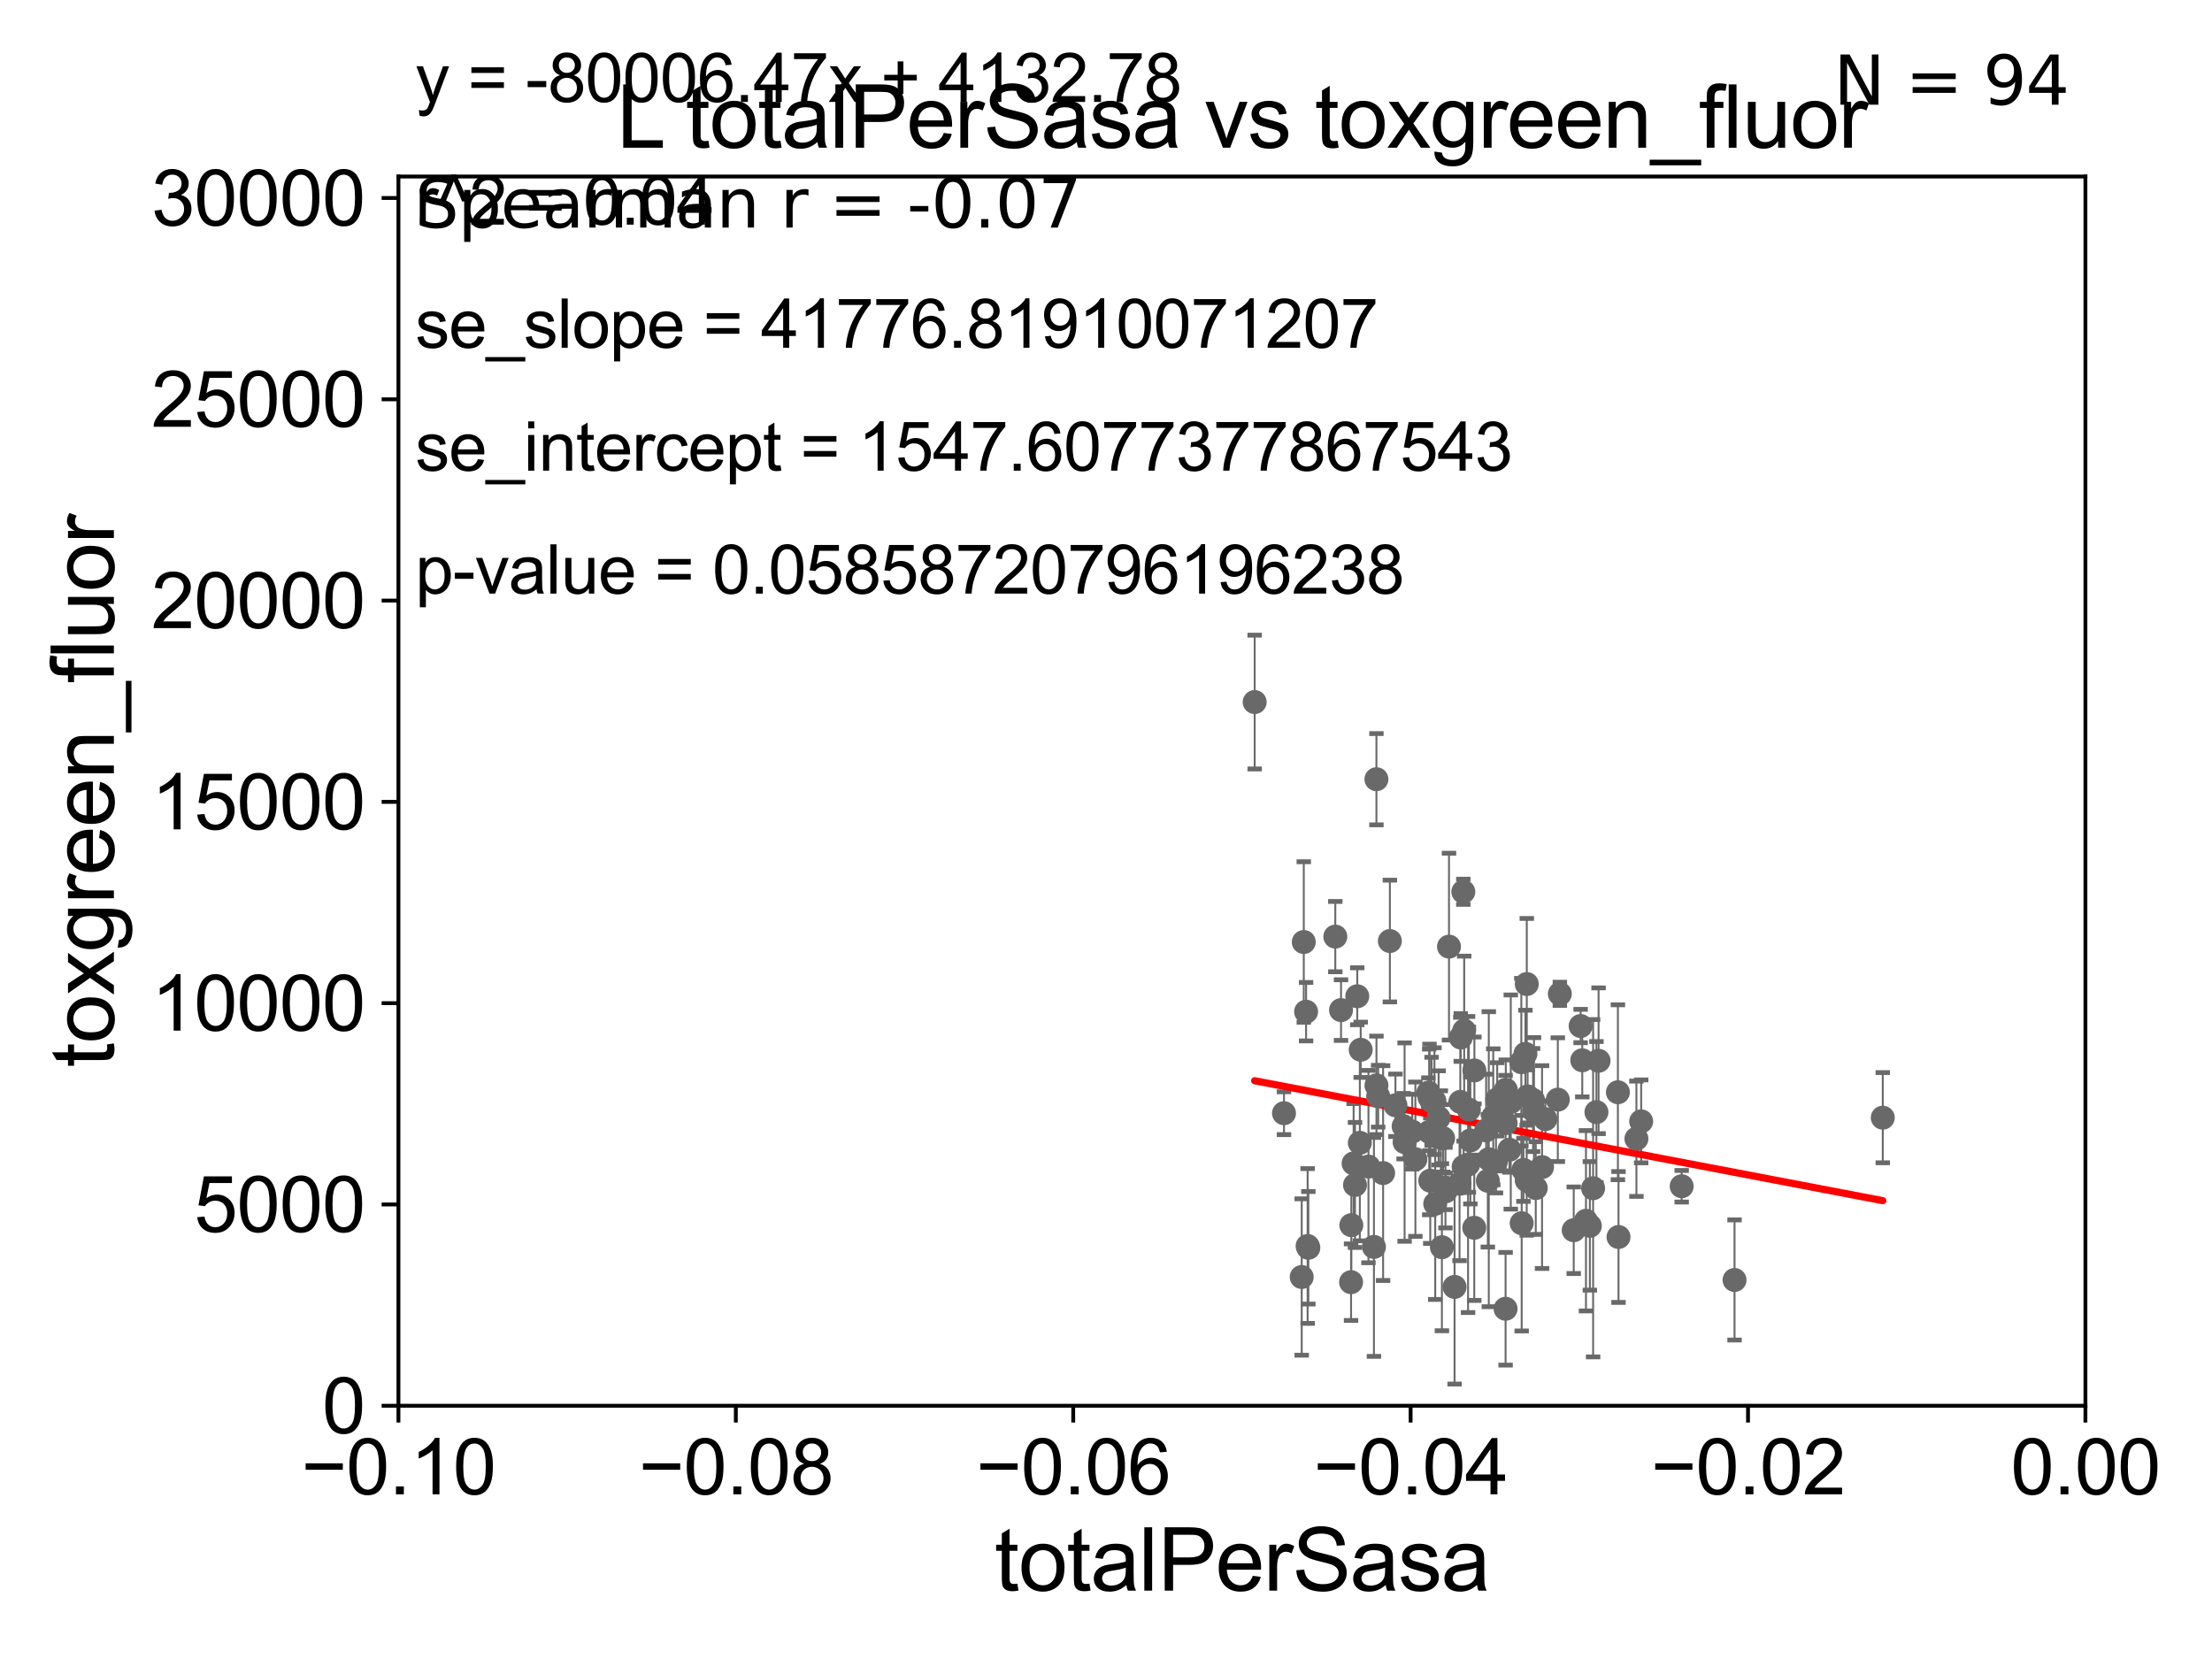 <?xml version="1.0" encoding="utf-8" standalone="no"?>
<!DOCTYPE svg PUBLIC "-//W3C//DTD SVG 1.1//EN"
  "http://www.w3.org/Graphics/SVG/1.1/DTD/svg11.dtd">
<svg xmlns:xlink="http://www.w3.org/1999/xlink" width="460.8pt" height="345.6pt" viewBox="0 0 460.8 345.6" xmlns="http://www.w3.org/2000/svg" version="1.1">
 <defs>
  <style type="text/css">*{stroke-linejoin: round; stroke-linecap: butt}</style>
 </defs>
 <g id="figure_1">
  <g id="patch_1">
   <path d="M 0 345.6 
L 460.8 345.6 
L 460.8 0 
L 0 0 
z
" style="fill: #ffffff"/>
  </g>
  <g id="axes_1">
   <g id="patch_2">
    <path d="M 83 292.84 
L 434.43 292.84 
L 434.43 36.775 
L 83 36.775 
z
" style="fill: #ffffff"/>
   </g>
   <g id="PathCollection_1">
    <defs>
     <path id="m127984e3c2" d="M 0 1.118 
C 0.297 1.118 0.581 1 0.791 0.791 
C 1 0.581 1.118 0.297 1.118 0 
C 1.118 -0.297 1 -0.581 0.791 -0.791 
C 0.581 -1 0.297 -1.118 0 -1.118 
C -0.297 -1.118 -0.581 -1 -0.791 -0.791 
C -1 -0.581 -1.118 -0.297 -1.118 0 
C -1.118 0.297 -1 0.581 -0.791 0.791 
C -0.581 1 -0.297 1.118 0 1.118 
z
" style="stroke: #696969"/>
    </defs>
    <g clip-path="url(#p0a0854c866)">
     <use xlink:href="#m127984e3c2" x="361.337" y="266.642" style="fill: #696969; stroke: #696969"/>
     <use xlink:href="#m127984e3c2" x="327.836" y="256.28" style="fill: #696969; stroke: #696969"/>
     <use xlink:href="#m127984e3c2" x="324.522" y="229.078" style="fill: #696969; stroke: #696969"/>
     <use xlink:href="#m127984e3c2" x="337.167" y="257.69" style="fill: #696969; stroke: #696969"/>
     <use xlink:href="#m127984e3c2" x="392.216" y="232.832" style="fill: #696969; stroke: #696969"/>
     <use xlink:href="#m127984e3c2" x="332.566" y="231.675" style="fill: #696969; stroke: #696969"/>
     <use xlink:href="#m127984e3c2" x="329.614" y="220.879" style="fill: #696969; stroke: #696969"/>
     <use xlink:href="#m127984e3c2" x="331.197" y="255.367" style="fill: #696969; stroke: #696969"/>
     <use xlink:href="#m127984e3c2" x="341.887" y="233.601" style="fill: #696969; stroke: #696969"/>
     <use xlink:href="#m127984e3c2" x="316.992" y="254.819" style="fill: #696969; stroke: #696969"/>
     <use xlink:href="#m127984e3c2" x="350.324" y="247.117" style="fill: #696969; stroke: #696969"/>
     <use xlink:href="#m127984e3c2" x="333.012" y="220.975" style="fill: #696969; stroke: #696969"/>
     <use xlink:href="#m127984e3c2" x="340.897" y="237.221" style="fill: #696969; stroke: #696969"/>
     <use xlink:href="#m127984e3c2" x="329.273" y="213.74" style="fill: #696969; stroke: #696969"/>
     <use xlink:href="#m127984e3c2" x="331.875" y="247.528" style="fill: #696969; stroke: #696969"/>
     <use xlink:href="#m127984e3c2" x="330.386" y="254.311" style="fill: #696969; stroke: #696969"/>
     <use xlink:href="#m127984e3c2" x="283.458" y="218.687" style="fill: #696969; stroke: #696969"/>
     <use xlink:href="#m127984e3c2" x="311.071" y="232.653" style="fill: #696969; stroke: #696969"/>
     <use xlink:href="#m127984e3c2" x="286.735" y="162.325" style="fill: #696969; stroke: #696969"/>
     <use xlink:href="#m127984e3c2" x="305.825" y="242.59" style="fill: #696969; stroke: #696969"/>
     <use xlink:href="#m127984e3c2" x="317.362" y="243.709" style="fill: #696969; stroke: #696969"/>
     <use xlink:href="#m127984e3c2" x="311.638" y="241.953" style="fill: #696969; stroke: #696969"/>
     <use xlink:href="#m127984e3c2" x="297.737" y="235.799" style="fill: #696969; stroke: #696969"/>
     <use xlink:href="#m127984e3c2" x="298.822" y="229.387" style="fill: #696969; stroke: #696969"/>
     <use xlink:href="#m127984e3c2" x="297.949" y="245.953" style="fill: #696969; stroke: #696969"/>
     <use xlink:href="#m127984e3c2" x="313.684" y="227.026" style="fill: #696969; stroke: #696969"/>
     <use xlink:href="#m127984e3c2" x="278.17" y="195.112" style="fill: #696969; stroke: #696969"/>
     <use xlink:href="#m127984e3c2" x="310.142" y="241.483" style="fill: #696969; stroke: #696969"/>
     <use xlink:href="#m127984e3c2" x="281.984" y="242.362" style="fill: #696969; stroke: #696969"/>
     <use xlink:href="#m127984e3c2" x="316.92" y="221.277" style="fill: #696969; stroke: #696969"/>
     <use xlink:href="#m127984e3c2" x="321.237" y="243.125" style="fill: #696969; stroke: #696969"/>
     <use xlink:href="#m127984e3c2" x="318.233" y="228.399" style="fill: #696969; stroke: #696969"/>
     <use xlink:href="#m127984e3c2" x="300.376" y="259.814" style="fill: #696969; stroke: #696969"/>
     <use xlink:href="#m127984e3c2" x="285.076" y="243.018" style="fill: #696969; stroke: #696969"/>
     <use xlink:href="#m127984e3c2" x="271.17" y="266.022" style="fill: #696969; stroke: #696969"/>
     <use xlink:href="#m127984e3c2" x="272.083" y="210.752" style="fill: #696969; stroke: #696969"/>
     <use xlink:href="#m127984e3c2" x="304.835" y="185.774" style="fill: #696969; stroke: #696969"/>
     <use xlink:href="#m127984e3c2" x="305.016" y="214.712" style="fill: #696969; stroke: #696969"/>
     <use xlink:href="#m127984e3c2" x="281.45" y="267.098" style="fill: #696969; stroke: #696969"/>
     <use xlink:href="#m127984e3c2" x="304.209" y="229.544" style="fill: #696969; stroke: #696969"/>
     <use xlink:href="#m127984e3c2" x="279.361" y="210.421" style="fill: #696969; stroke: #696969"/>
     <use xlink:href="#m127984e3c2" x="286.217" y="259.755" style="fill: #696969; stroke: #696969"/>
     <use xlink:href="#m127984e3c2" x="313.648" y="233.968" style="fill: #696969; stroke: #696969"/>
     <use xlink:href="#m127984e3c2" x="300.152" y="236.956" style="fill: #696969; stroke: #696969"/>
     <use xlink:href="#m127984e3c2" x="301.851" y="197.197" style="fill: #696969; stroke: #696969"/>
     <use xlink:href="#m127984e3c2" x="309.588" y="235.481" style="fill: #696969; stroke: #696969"/>
     <use xlink:href="#m127984e3c2" x="318.04" y="245.857" style="fill: #696969; stroke: #696969"/>
     <use xlink:href="#m127984e3c2" x="282.743" y="207.541" style="fill: #696969; stroke: #696969"/>
     <use xlink:href="#m127984e3c2" x="319.366" y="229.161" style="fill: #696969; stroke: #696969"/>
     <use xlink:href="#m127984e3c2" x="272.555" y="259.938" style="fill: #696969; stroke: #696969"/>
     <use xlink:href="#m127984e3c2" x="314.724" y="229.578" style="fill: #696969; stroke: #696969"/>
     <use xlink:href="#m127984e3c2" x="307.144" y="222.993" style="fill: #696969; stroke: #696969"/>
     <use xlink:href="#m127984e3c2" x="301.149" y="248.174" style="fill: #696969; stroke: #696969"/>
     <use xlink:href="#m127984e3c2" x="305.99" y="231.162" style="fill: #696969; stroke: #696969"/>
     <use xlink:href="#m127984e3c2" x="307.115" y="255.767" style="fill: #696969; stroke: #696969"/>
     <use xlink:href="#m127984e3c2" x="301.117" y="247.399" style="fill: #696969; stroke: #696969"/>
     <use xlink:href="#m127984e3c2" x="282.272" y="246.848" style="fill: #696969; stroke: #696969"/>
     <use xlink:href="#m127984e3c2" x="313.643" y="272.64" style="fill: #696969; stroke: #696969"/>
     <use xlink:href="#m127984e3c2" x="298.984" y="250.774" style="fill: #696969; stroke: #696969"/>
     <use xlink:href="#m127984e3c2" x="292.603" y="237.914" style="fill: #696969; stroke: #696969"/>
     <use xlink:href="#m127984e3c2" x="287.098" y="228.36" style="fill: #696969; stroke: #696969"/>
     <use xlink:href="#m127984e3c2" x="303.013" y="268.09" style="fill: #696969; stroke: #696969"/>
     <use xlink:href="#m127984e3c2" x="337.037" y="227.536" style="fill: #696969; stroke: #696969"/>
     <use xlink:href="#m127984e3c2" x="294.196" y="235.746" style="fill: #696969; stroke: #696969"/>
     <use xlink:href="#m127984e3c2" x="283.277" y="238.069" style="fill: #696969; stroke: #696969"/>
     <use xlink:href="#m127984e3c2" x="318.057" y="204.994" style="fill: #696969; stroke: #696969"/>
     <use xlink:href="#m127984e3c2" x="319.556" y="231.413" style="fill: #696969; stroke: #696969"/>
     <use xlink:href="#m127984e3c2" x="309.941" y="245.98" style="fill: #696969; stroke: #696969"/>
     <use xlink:href="#m127984e3c2" x="297.79" y="228.608" style="fill: #696969; stroke: #696969"/>
     <use xlink:href="#m127984e3c2" x="299.688" y="232.875" style="fill: #696969; stroke: #696969"/>
     <use xlink:href="#m127984e3c2" x="319.926" y="247.495" style="fill: #696969; stroke: #696969"/>
     <use xlink:href="#m127984e3c2" x="261.37" y="146.251" style="fill: #696969; stroke: #696969"/>
     <use xlink:href="#m127984e3c2" x="271.601" y="196.238" style="fill: #696969; stroke: #696969"/>
     <use xlink:href="#m127984e3c2" x="298.231" y="229.405" style="fill: #696969; stroke: #696969"/>
     <use xlink:href="#m127984e3c2" x="314.441" y="239.511" style="fill: #696969; stroke: #696969"/>
     <use xlink:href="#m127984e3c2" x="317.774" y="219.531" style="fill: #696969; stroke: #696969"/>
     <use xlink:href="#m127984e3c2" x="321.938" y="233.131" style="fill: #696969; stroke: #696969"/>
     <use xlink:href="#m127984e3c2" x="272.401" y="259.566" style="fill: #696969; stroke: #696969"/>
     <use xlink:href="#m127984e3c2" x="289.536" y="196.036" style="fill: #696969; stroke: #696969"/>
     <use xlink:href="#m127984e3c2" x="281.507" y="255.218" style="fill: #696969; stroke: #696969"/>
     <use xlink:href="#m127984e3c2" x="288.127" y="244.374" style="fill: #696969; stroke: #696969"/>
     <use xlink:href="#m127984e3c2" x="304.05" y="246.604" style="fill: #696969; stroke: #696969"/>
     <use xlink:href="#m127984e3c2" x="304.304" y="216.128" style="fill: #696969; stroke: #696969"/>
     <use xlink:href="#m127984e3c2" x="324.944" y="207.033" style="fill: #696969; stroke: #696969"/>
     <use xlink:href="#m127984e3c2" x="290.696" y="230.249" style="fill: #696969; stroke: #696969"/>
     <use xlink:href="#m127984e3c2" x="306.302" y="237.576" style="fill: #696969; stroke: #696969"/>
     <use xlink:href="#m127984e3c2" x="304.9" y="243.058" style="fill: #696969; stroke: #696969"/>
     <use xlink:href="#m127984e3c2" x="267.479" y="231.902" style="fill: #696969; stroke: #696969"/>
     <use xlink:href="#m127984e3c2" x="294.852" y="241.481" style="fill: #696969; stroke: #696969"/>
     <use xlink:href="#m127984e3c2" x="311.894" y="229.015" style="fill: #696969; stroke: #696969"/>
     <use xlink:href="#m127984e3c2" x="286.741" y="226.101" style="fill: #696969; stroke: #696969"/>
     <use xlink:href="#m127984e3c2" x="292.399" y="234.612" style="fill: #696969; stroke: #696969"/>
     <use xlink:href="#m127984e3c2" x="297.553" y="227.609" style="fill: #696969; stroke: #696969"/>
     <use xlink:href="#m127984e3c2" x="300.633" y="237.127" style="fill: #696969; stroke: #696969"/>
    </g>
   </g>
   <g id="matplotlib.axis_1">
    <g id="xtick_1">
     <g id="line2d_1">
      <defs>
       <path id="m10a21e4e53" d="M 0 0 
L 0 3.5 
" style="stroke: #000000; stroke-width: 0.8"/>
      </defs>
      <g>
       <use xlink:href="#m10a21e4e53" x="83" y="292.84" style="stroke: #000000; stroke-width: 0.8"/>
      </g>
     </g>
     <g id="text_1">
      <!-- −0.10 -->
      <g transform="translate(62.759 311.293)scale(0.16 -0.16)">
       <defs>
        <path id="ArialMT-2212" d="M 3381 1997 
L 356 1997 
L 356 2522 
L 3381 2522 
L 3381 1997 
z
" transform="scale(0.016)"/>
        <path id="ArialMT-30" d="M 266 2259 
Q 266 3072 433 3567 
Q 600 4063 929 4331 
Q 1259 4600 1759 4600 
Q 2128 4600 2406 4451 
Q 2684 4303 2865 4023 
Q 3047 3744 3150 3342 
Q 3253 2941 3253 2259 
Q 3253 1453 3087 958 
Q 2922 463 2592 192 
Q 2263 -78 1759 -78 
Q 1097 -78 719 397 
Q 266 969 266 2259 
z
M 844 2259 
Q 844 1131 1108 757 
Q 1372 384 1759 384 
Q 2147 384 2411 759 
Q 2675 1134 2675 2259 
Q 2675 3391 2411 3762 
Q 2147 4134 1753 4134 
Q 1366 4134 1134 3806 
Q 844 3388 844 2259 
z
" transform="scale(0.016)"/>
        <path id="ArialMT-2e" d="M 581 0 
L 581 641 
L 1222 641 
L 1222 0 
L 581 0 
z
" transform="scale(0.016)"/>
        <path id="ArialMT-31" d="M 2384 0 
L 1822 0 
L 1822 3584 
Q 1619 3391 1289 3197 
Q 959 3003 697 2906 
L 697 3450 
Q 1169 3672 1522 3987 
Q 1875 4303 2022 4600 
L 2384 4600 
L 2384 0 
z
" transform="scale(0.016)"/>
       </defs>
       <use xlink:href="#ArialMT-2212"/>
       <use xlink:href="#ArialMT-30" x="58.398"/>
       <use xlink:href="#ArialMT-2e" x="114.014"/>
       <use xlink:href="#ArialMT-31" x="141.797"/>
       <use xlink:href="#ArialMT-30" x="197.412"/>
      </g>
     </g>
    </g>
    <g id="xtick_2">
     <g id="line2d_2">
      <g>
       <use xlink:href="#m10a21e4e53" x="153.286" y="292.84" style="stroke: #000000; stroke-width: 0.8"/>
      </g>
     </g>
     <g id="text_2">
      <!-- −0.08 -->
      <g transform="translate(133.045 311.293)scale(0.16 -0.16)">
       <defs>
        <path id="ArialMT-38" d="M 1131 2484 
Q 781 2613 612 2850 
Q 444 3088 444 3419 
Q 444 3919 803 4259 
Q 1163 4600 1759 4600 
Q 2359 4600 2725 4251 
Q 3091 3903 3091 3403 
Q 3091 3084 2923 2848 
Q 2756 2613 2416 2484 
Q 2838 2347 3058 2040 
Q 3278 1734 3278 1309 
Q 3278 722 2862 322 
Q 2447 -78 1769 -78 
Q 1091 -78 675 323 
Q 259 725 259 1325 
Q 259 1772 486 2073 
Q 713 2375 1131 2484 
z
M 1019 3438 
Q 1019 3113 1228 2906 
Q 1438 2700 1772 2700 
Q 2097 2700 2305 2904 
Q 2513 3109 2513 3406 
Q 2513 3716 2298 3927 
Q 2084 4138 1766 4138 
Q 1444 4138 1231 3931 
Q 1019 3725 1019 3438 
z
M 838 1322 
Q 838 1081 952 856 
Q 1066 631 1291 507 
Q 1516 384 1775 384 
Q 2178 384 2440 643 
Q 2703 903 2703 1303 
Q 2703 1709 2433 1975 
Q 2163 2241 1756 2241 
Q 1359 2241 1098 1978 
Q 838 1716 838 1322 
z
" transform="scale(0.016)"/>
       </defs>
       <use xlink:href="#ArialMT-2212"/>
       <use xlink:href="#ArialMT-30" x="58.398"/>
       <use xlink:href="#ArialMT-2e" x="114.014"/>
       <use xlink:href="#ArialMT-30" x="141.797"/>
       <use xlink:href="#ArialMT-38" x="197.412"/>
      </g>
     </g>
    </g>
    <g id="xtick_3">
     <g id="line2d_3">
      <g>
       <use xlink:href="#m10a21e4e53" x="223.572" y="292.84" style="stroke: #000000; stroke-width: 0.8"/>
      </g>
     </g>
     <g id="text_3">
      <!-- −0.06 -->
      <g transform="translate(203.331 311.293)scale(0.16 -0.16)">
       <defs>
        <path id="ArialMT-36" d="M 3184 3459 
L 2625 3416 
Q 2550 3747 2413 3897 
Q 2184 4138 1850 4138 
Q 1581 4138 1378 3988 
Q 1113 3794 959 3422 
Q 806 3050 800 2363 
Q 1003 2672 1297 2822 
Q 1591 2972 1913 2972 
Q 2475 2972 2870 2558 
Q 3266 2144 3266 1488 
Q 3266 1056 3080 686 
Q 2894 316 2569 119 
Q 2244 -78 1831 -78 
Q 1128 -78 684 439 
Q 241 956 241 2144 
Q 241 3472 731 4075 
Q 1159 4600 1884 4600 
Q 2425 4600 2770 4297 
Q 3116 3994 3184 3459 
z
M 888 1484 
Q 888 1194 1011 928 
Q 1134 663 1356 523 
Q 1578 384 1822 384 
Q 2178 384 2434 671 
Q 2691 959 2691 1453 
Q 2691 1928 2437 2201 
Q 2184 2475 1800 2475 
Q 1419 2475 1153 2201 
Q 888 1928 888 1484 
z
" transform="scale(0.016)"/>
       </defs>
       <use xlink:href="#ArialMT-2212"/>
       <use xlink:href="#ArialMT-30" x="58.398"/>
       <use xlink:href="#ArialMT-2e" x="114.014"/>
       <use xlink:href="#ArialMT-30" x="141.797"/>
       <use xlink:href="#ArialMT-36" x="197.412"/>
      </g>
     </g>
    </g>
    <g id="xtick_4">
     <g id="line2d_4">
      <g>
       <use xlink:href="#m10a21e4e53" x="293.858" y="292.84" style="stroke: #000000; stroke-width: 0.8"/>
      </g>
     </g>
     <g id="text_4">
      <!-- −0.04 -->
      <g transform="translate(273.617 311.293)scale(0.16 -0.16)">
       <defs>
        <path id="ArialMT-34" d="M 2069 0 
L 2069 1097 
L 81 1097 
L 81 1613 
L 2172 4581 
L 2631 4581 
L 2631 1613 
L 3250 1613 
L 3250 1097 
L 2631 1097 
L 2631 0 
L 2069 0 
z
M 2069 1613 
L 2069 3678 
L 634 1613 
L 2069 1613 
z
" transform="scale(0.016)"/>
       </defs>
       <use xlink:href="#ArialMT-2212"/>
       <use xlink:href="#ArialMT-30" x="58.398"/>
       <use xlink:href="#ArialMT-2e" x="114.014"/>
       <use xlink:href="#ArialMT-30" x="141.797"/>
       <use xlink:href="#ArialMT-34" x="197.412"/>
      </g>
     </g>
    </g>
    <g id="xtick_5">
     <g id="line2d_5">
      <g>
       <use xlink:href="#m10a21e4e53" x="364.144" y="292.84" style="stroke: #000000; stroke-width: 0.8"/>
      </g>
     </g>
     <g id="text_5">
      <!-- −0.02 -->
      <g transform="translate(343.903 311.293)scale(0.16 -0.16)">
       <defs>
        <path id="ArialMT-32" d="M 3222 541 
L 3222 0 
L 194 0 
Q 188 203 259 391 
Q 375 700 629 1000 
Q 884 1300 1366 1694 
Q 2113 2306 2375 2664 
Q 2638 3022 2638 3341 
Q 2638 3675 2398 3904 
Q 2159 4134 1775 4134 
Q 1369 4134 1125 3890 
Q 881 3647 878 3216 
L 300 3275 
Q 359 3922 746 4261 
Q 1134 4600 1788 4600 
Q 2447 4600 2831 4234 
Q 3216 3869 3216 3328 
Q 3216 3053 3103 2787 
Q 2991 2522 2730 2228 
Q 2469 1934 1863 1422 
Q 1356 997 1212 845 
Q 1069 694 975 541 
L 3222 541 
z
" transform="scale(0.016)"/>
       </defs>
       <use xlink:href="#ArialMT-2212"/>
       <use xlink:href="#ArialMT-30" x="58.398"/>
       <use xlink:href="#ArialMT-2e" x="114.014"/>
       <use xlink:href="#ArialMT-30" x="141.797"/>
       <use xlink:href="#ArialMT-32" x="197.412"/>
      </g>
     </g>
    </g>
    <g id="xtick_6">
     <g id="line2d_6">
      <g>
       <use xlink:href="#m10a21e4e53" x="434.43" y="292.84" style="stroke: #000000; stroke-width: 0.8"/>
      </g>
     </g>
     <g id="text_6">
      <!-- 0.00 -->
      <g transform="translate(418.861 311.293)scale(0.16 -0.16)">
       <use xlink:href="#ArialMT-30"/>
       <use xlink:href="#ArialMT-2e" x="55.615"/>
       <use xlink:href="#ArialMT-30" x="83.398"/>
       <use xlink:href="#ArialMT-30" x="139.014"/>
      </g>
     </g>
    </g>
    <g id="text_7">
     <!-- totalPerSasa -->
     <g transform="translate(207.187 331.357)scale(0.18 -0.18)">
      <defs>
       <path id="ArialMT-74" d="M 1650 503 
L 1731 6 
Q 1494 -44 1306 -44 
Q 1000 -44 831 53 
Q 663 150 594 308 
Q 525 466 525 972 
L 525 2881 
L 113 2881 
L 113 3319 
L 525 3319 
L 525 4141 
L 1084 4478 
L 1084 3319 
L 1650 3319 
L 1650 2881 
L 1084 2881 
L 1084 941 
Q 1084 700 1114 631 
Q 1144 563 1211 522 
Q 1278 481 1403 481 
Q 1497 481 1650 503 
z
" transform="scale(0.016)"/>
       <path id="ArialMT-6f" d="M 213 1659 
Q 213 2581 725 3025 
Q 1153 3394 1769 3394 
Q 2453 3394 2887 2945 
Q 3322 2497 3322 1706 
Q 3322 1066 3130 698 
Q 2938 331 2570 128 
Q 2203 -75 1769 -75 
Q 1072 -75 642 372 
Q 213 819 213 1659 
z
M 791 1659 
Q 791 1022 1069 705 
Q 1347 388 1769 388 
Q 2188 388 2466 706 
Q 2744 1025 2744 1678 
Q 2744 2294 2464 2611 
Q 2184 2928 1769 2928 
Q 1347 2928 1069 2612 
Q 791 2297 791 1659 
z
" transform="scale(0.016)"/>
       <path id="ArialMT-61" d="M 2588 409 
Q 2275 144 1986 34 
Q 1697 -75 1366 -75 
Q 819 -75 525 192 
Q 231 459 231 875 
Q 231 1119 342 1320 
Q 453 1522 633 1644 
Q 813 1766 1038 1828 
Q 1203 1872 1538 1913 
Q 2219 1994 2541 2106 
Q 2544 2222 2544 2253 
Q 2544 2597 2384 2738 
Q 2169 2928 1744 2928 
Q 1347 2928 1158 2789 
Q 969 2650 878 2297 
L 328 2372 
Q 403 2725 575 2942 
Q 747 3159 1072 3276 
Q 1397 3394 1825 3394 
Q 2250 3394 2515 3294 
Q 2781 3194 2906 3042 
Q 3031 2891 3081 2659 
Q 3109 2516 3109 2141 
L 3109 1391 
Q 3109 606 3145 398 
Q 3181 191 3288 0 
L 2700 0 
Q 2613 175 2588 409 
z
M 2541 1666 
Q 2234 1541 1622 1453 
Q 1275 1403 1131 1340 
Q 988 1278 909 1158 
Q 831 1038 831 891 
Q 831 666 1001 516 
Q 1172 366 1500 366 
Q 1825 366 2078 508 
Q 2331 650 2450 897 
Q 2541 1088 2541 1459 
L 2541 1666 
z
" transform="scale(0.016)"/>
       <path id="ArialMT-6c" d="M 409 0 
L 409 4581 
L 972 4581 
L 972 0 
L 409 0 
z
" transform="scale(0.016)"/>
       <path id="ArialMT-50" d="M 494 0 
L 494 4581 
L 2222 4581 
Q 2678 4581 2919 4538 
Q 3256 4481 3484 4323 
Q 3713 4166 3852 3881 
Q 3991 3597 3991 3256 
Q 3991 2672 3619 2267 
Q 3247 1863 2275 1863 
L 1100 1863 
L 1100 0 
L 494 0 
z
M 1100 2403 
L 2284 2403 
Q 2872 2403 3119 2622 
Q 3366 2841 3366 3238 
Q 3366 3525 3220 3729 
Q 3075 3934 2838 4000 
Q 2684 4041 2272 4041 
L 1100 4041 
L 1100 2403 
z
" transform="scale(0.016)"/>
       <path id="ArialMT-65" d="M 2694 1069 
L 3275 997 
Q 3138 488 2766 206 
Q 2394 -75 1816 -75 
Q 1088 -75 661 373 
Q 234 822 234 1631 
Q 234 2469 665 2931 
Q 1097 3394 1784 3394 
Q 2450 3394 2872 2941 
Q 3294 2488 3294 1666 
Q 3294 1616 3291 1516 
L 816 1516 
Q 847 969 1125 678 
Q 1403 388 1819 388 
Q 2128 388 2347 550 
Q 2566 713 2694 1069 
z
M 847 1978 
L 2700 1978 
Q 2663 2397 2488 2606 
Q 2219 2931 1791 2931 
Q 1403 2931 1139 2672 
Q 875 2413 847 1978 
z
" transform="scale(0.016)"/>
       <path id="ArialMT-72" d="M 416 0 
L 416 3319 
L 922 3319 
L 922 2816 
Q 1116 3169 1280 3281 
Q 1444 3394 1641 3394 
Q 1925 3394 2219 3213 
L 2025 2691 
Q 1819 2813 1613 2813 
Q 1428 2813 1281 2702 
Q 1134 2591 1072 2394 
Q 978 2094 978 1738 
L 978 0 
L 416 0 
z
" transform="scale(0.016)"/>
       <path id="ArialMT-53" d="M 288 1472 
L 859 1522 
Q 900 1178 1048 958 
Q 1197 738 1509 602 
Q 1822 466 2213 466 
Q 2559 466 2825 569 
Q 3091 672 3220 851 
Q 3350 1031 3350 1244 
Q 3350 1459 3225 1620 
Q 3100 1781 2813 1891 
Q 2628 1963 1997 2114 
Q 1366 2266 1113 2400 
Q 784 2572 623 2826 
Q 463 3081 463 3397 
Q 463 3744 659 4045 
Q 856 4347 1234 4503 
Q 1613 4659 2075 4659 
Q 2584 4659 2973 4495 
Q 3363 4331 3572 4012 
Q 3781 3694 3797 3291 
L 3216 3247 
Q 3169 3681 2898 3903 
Q 2628 4125 2100 4125 
Q 1550 4125 1298 3923 
Q 1047 3722 1047 3438 
Q 1047 3191 1225 3031 
Q 1400 2872 2139 2705 
Q 2878 2538 3153 2413 
Q 3553 2228 3743 1945 
Q 3934 1663 3934 1294 
Q 3934 928 3725 604 
Q 3516 281 3123 101 
Q 2731 -78 2241 -78 
Q 1619 -78 1198 103 
Q 778 284 539 648 
Q 300 1013 288 1472 
z
" transform="scale(0.016)"/>
       <path id="ArialMT-73" d="M 197 991 
L 753 1078 
Q 800 744 1014 566 
Q 1228 388 1613 388 
Q 2000 388 2187 545 
Q 2375 703 2375 916 
Q 2375 1106 2209 1216 
Q 2094 1291 1634 1406 
Q 1016 1563 777 1677 
Q 538 1791 414 1992 
Q 291 2194 291 2438 
Q 291 2659 392 2848 
Q 494 3038 669 3163 
Q 800 3259 1026 3326 
Q 1253 3394 1513 3394 
Q 1903 3394 2198 3281 
Q 2494 3169 2634 2976 
Q 2775 2784 2828 2463 
L 2278 2388 
Q 2241 2644 2061 2787 
Q 1881 2931 1553 2931 
Q 1166 2931 1000 2803 
Q 834 2675 834 2503 
Q 834 2394 903 2306 
Q 972 2216 1119 2156 
Q 1203 2125 1616 2013 
Q 2213 1853 2448 1751 
Q 2684 1650 2818 1456 
Q 2953 1263 2953 975 
Q 2953 694 2789 445 
Q 2625 197 2315 61 
Q 2006 -75 1616 -75 
Q 969 -75 630 194 
Q 291 463 197 991 
z
" transform="scale(0.016)"/>
      </defs>
      <use xlink:href="#ArialMT-74"/>
      <use xlink:href="#ArialMT-6f" x="27.783"/>
      <use xlink:href="#ArialMT-74" x="83.398"/>
      <use xlink:href="#ArialMT-61" x="111.182"/>
      <use xlink:href="#ArialMT-6c" x="166.797"/>
      <use xlink:href="#ArialMT-50" x="189.014"/>
      <use xlink:href="#ArialMT-65" x="255.713"/>
      <use xlink:href="#ArialMT-72" x="311.328"/>
      <use xlink:href="#ArialMT-53" x="344.629"/>
      <use xlink:href="#ArialMT-61" x="411.328"/>
      <use xlink:href="#ArialMT-73" x="466.943"/>
      <use xlink:href="#ArialMT-61" x="516.943"/>
     </g>
    </g>
   </g>
   <g id="matplotlib.axis_2">
    <g id="ytick_1">
     <g id="line2d_7">
      <defs>
       <path id="m59b687a6ac" d="M 0 0 
L -3.5 0 
" style="stroke: #000000; stroke-width: 0.8"/>
      </defs>
      <g>
       <use xlink:href="#m59b687a6ac" x="83" y="292.84" style="stroke: #000000; stroke-width: 0.8"/>
      </g>
     </g>
     <g id="text_8">
      <!-- 0 -->
      <g transform="translate(67.103 298.566)scale(0.16 -0.16)">
       <use xlink:href="#ArialMT-30"/>
      </g>
     </g>
    </g>
    <g id="ytick_2">
     <g id="line2d_8">
      <g>
       <use xlink:href="#m59b687a6ac" x="83" y="250.908" style="stroke: #000000; stroke-width: 0.8"/>
      </g>
     </g>
     <g id="text_9">
      <!-- 5000 -->
      <g transform="translate(40.41 256.634)scale(0.16 -0.16)">
       <defs>
        <path id="ArialMT-35" d="M 266 1200 
L 856 1250 
Q 922 819 1161 601 
Q 1400 384 1738 384 
Q 2144 384 2425 690 
Q 2706 997 2706 1503 
Q 2706 1984 2436 2262 
Q 2166 2541 1728 2541 
Q 1456 2541 1237 2417 
Q 1019 2294 894 2097 
L 366 2166 
L 809 4519 
L 3088 4519 
L 3088 3981 
L 1259 3981 
L 1013 2750 
Q 1425 3038 1878 3038 
Q 2478 3038 2890 2622 
Q 3303 2206 3303 1553 
Q 3303 931 2941 478 
Q 2500 -78 1738 -78 
Q 1113 -78 717 272 
Q 322 622 266 1200 
z
" transform="scale(0.016)"/>
       </defs>
       <use xlink:href="#ArialMT-35"/>
       <use xlink:href="#ArialMT-30" x="55.615"/>
       <use xlink:href="#ArialMT-30" x="111.23"/>
       <use xlink:href="#ArialMT-30" x="166.846"/>
      </g>
     </g>
    </g>
    <g id="ytick_3">
     <g id="line2d_9">
      <g>
       <use xlink:href="#m59b687a6ac" x="83" y="208.976" style="stroke: #000000; stroke-width: 0.8"/>
      </g>
     </g>
     <g id="text_10">
      <!-- 10000 -->
      <g transform="translate(31.512 214.702)scale(0.16 -0.16)">
       <use xlink:href="#ArialMT-31"/>
       <use xlink:href="#ArialMT-30" x="55.615"/>
       <use xlink:href="#ArialMT-30" x="111.23"/>
       <use xlink:href="#ArialMT-30" x="166.846"/>
       <use xlink:href="#ArialMT-30" x="222.461"/>
      </g>
     </g>
    </g>
    <g id="ytick_4">
     <g id="line2d_10">
      <g>
       <use xlink:href="#m59b687a6ac" x="83" y="167.043" style="stroke: #000000; stroke-width: 0.8"/>
      </g>
     </g>
     <g id="text_11">
      <!-- 15000 -->
      <g transform="translate(31.512 172.77)scale(0.16 -0.16)">
       <use xlink:href="#ArialMT-31"/>
       <use xlink:href="#ArialMT-35" x="55.615"/>
       <use xlink:href="#ArialMT-30" x="111.23"/>
       <use xlink:href="#ArialMT-30" x="166.846"/>
       <use xlink:href="#ArialMT-30" x="222.461"/>
      </g>
     </g>
    </g>
    <g id="ytick_5">
     <g id="line2d_11">
      <g>
       <use xlink:href="#m59b687a6ac" x="83" y="125.111" style="stroke: #000000; stroke-width: 0.8"/>
      </g>
     </g>
     <g id="text_12">
      <!-- 20000 -->
      <g transform="translate(31.512 130.837)scale(0.16 -0.16)">
       <use xlink:href="#ArialMT-32"/>
       <use xlink:href="#ArialMT-30" x="55.615"/>
       <use xlink:href="#ArialMT-30" x="111.23"/>
       <use xlink:href="#ArialMT-30" x="166.846"/>
       <use xlink:href="#ArialMT-30" x="222.461"/>
      </g>
     </g>
    </g>
    <g id="ytick_6">
     <g id="line2d_12">
      <g>
       <use xlink:href="#m59b687a6ac" x="83" y="83.179" style="stroke: #000000; stroke-width: 0.8"/>
      </g>
     </g>
     <g id="text_13">
      <!-- 25000 -->
      <g transform="translate(31.512 88.905)scale(0.16 -0.16)">
       <use xlink:href="#ArialMT-32"/>
       <use xlink:href="#ArialMT-35" x="55.615"/>
       <use xlink:href="#ArialMT-30" x="111.23"/>
       <use xlink:href="#ArialMT-30" x="166.846"/>
       <use xlink:href="#ArialMT-30" x="222.461"/>
      </g>
     </g>
    </g>
    <g id="ytick_7">
     <g id="line2d_13">
      <g>
       <use xlink:href="#m59b687a6ac" x="83" y="41.247" style="stroke: #000000; stroke-width: 0.8"/>
      </g>
     </g>
     <g id="text_14">
      <!-- 30000 -->
      <g transform="translate(31.512 46.973)scale(0.16 -0.16)">
       <defs>
        <path id="ArialMT-33" d="M 269 1209 
L 831 1284 
Q 928 806 1161 595 
Q 1394 384 1728 384 
Q 2125 384 2398 659 
Q 2672 934 2672 1341 
Q 2672 1728 2419 1979 
Q 2166 2231 1775 2231 
Q 1616 2231 1378 2169 
L 1441 2663 
Q 1497 2656 1531 2656 
Q 1891 2656 2178 2843 
Q 2466 3031 2466 3422 
Q 2466 3731 2256 3934 
Q 2047 4138 1716 4138 
Q 1388 4138 1169 3931 
Q 950 3725 888 3313 
L 325 3413 
Q 428 3978 793 4289 
Q 1159 4600 1703 4600 
Q 2078 4600 2393 4439 
Q 2709 4278 2876 4000 
Q 3044 3722 3044 3409 
Q 3044 3113 2884 2869 
Q 2725 2625 2413 2481 
Q 2819 2388 3044 2092 
Q 3269 1797 3269 1353 
Q 3269 753 2831 336 
Q 2394 -81 1725 -81 
Q 1122 -81 723 278 
Q 325 638 269 1209 
z
" transform="scale(0.016)"/>
       </defs>
       <use xlink:href="#ArialMT-33"/>
       <use xlink:href="#ArialMT-30" x="55.615"/>
       <use xlink:href="#ArialMT-30" x="111.23"/>
       <use xlink:href="#ArialMT-30" x="166.846"/>
       <use xlink:href="#ArialMT-30" x="222.461"/>
      </g>
     </g>
    </g>
    <g id="text_15">
     <!-- toxgreen_fluor -->
     <g transform="translate(23.724 222.34)rotate(-90)scale(0.18 -0.18)">
      <defs>
       <path id="ArialMT-78" d="M 47 0 
L 1259 1725 
L 138 3319 
L 841 3319 
L 1350 2541 
Q 1494 2319 1581 2169 
Q 1719 2375 1834 2534 
L 2394 3319 
L 3066 3319 
L 1919 1756 
L 3153 0 
L 2463 0 
L 1781 1031 
L 1600 1309 
L 728 0 
L 47 0 
z
" transform="scale(0.016)"/>
       <path id="ArialMT-67" d="M 319 -275 
L 866 -356 
Q 900 -609 1056 -725 
Q 1266 -881 1628 -881 
Q 2019 -881 2231 -725 
Q 2444 -569 2519 -288 
Q 2563 -116 2559 434 
Q 2191 0 1641 0 
Q 956 0 581 494 
Q 206 988 206 1678 
Q 206 2153 378 2554 
Q 550 2956 876 3175 
Q 1203 3394 1644 3394 
Q 2231 3394 2613 2919 
L 2613 3319 
L 3131 3319 
L 3131 450 
Q 3131 -325 2973 -648 
Q 2816 -972 2473 -1159 
Q 2131 -1347 1631 -1347 
Q 1038 -1347 672 -1080 
Q 306 -813 319 -275 
z
M 784 1719 
Q 784 1066 1043 766 
Q 1303 466 1694 466 
Q 2081 466 2343 764 
Q 2606 1063 2606 1700 
Q 2606 2309 2336 2618 
Q 2066 2928 1684 2928 
Q 1309 2928 1046 2623 
Q 784 2319 784 1719 
z
" transform="scale(0.016)"/>
       <path id="ArialMT-6e" d="M 422 0 
L 422 3319 
L 928 3319 
L 928 2847 
Q 1294 3394 1984 3394 
Q 2284 3394 2536 3286 
Q 2788 3178 2913 3003 
Q 3038 2828 3088 2588 
Q 3119 2431 3119 2041 
L 3119 0 
L 2556 0 
L 2556 2019 
Q 2556 2363 2490 2533 
Q 2425 2703 2258 2804 
Q 2091 2906 1866 2906 
Q 1506 2906 1245 2678 
Q 984 2450 984 1813 
L 984 0 
L 422 0 
z
" transform="scale(0.016)"/>
       <path id="ArialMT-5f" d="M -97 -1272 
L -97 -866 
L 3631 -866 
L 3631 -1272 
L -97 -1272 
z
" transform="scale(0.016)"/>
       <path id="ArialMT-66" d="M 556 0 
L 556 2881 
L 59 2881 
L 59 3319 
L 556 3319 
L 556 3672 
Q 556 4006 616 4169 
Q 697 4388 901 4523 
Q 1106 4659 1475 4659 
Q 1713 4659 2000 4603 
L 1916 4113 
Q 1741 4144 1584 4144 
Q 1328 4144 1222 4034 
Q 1116 3925 1116 3625 
L 1116 3319 
L 1763 3319 
L 1763 2881 
L 1116 2881 
L 1116 0 
L 556 0 
z
" transform="scale(0.016)"/>
       <path id="ArialMT-75" d="M 2597 0 
L 2597 488 
Q 2209 -75 1544 -75 
Q 1250 -75 995 37 
Q 741 150 617 320 
Q 494 491 444 738 
Q 409 903 409 1263 
L 409 3319 
L 972 3319 
L 972 1478 
Q 972 1038 1006 884 
Q 1059 663 1231 536 
Q 1403 409 1656 409 
Q 1909 409 2131 539 
Q 2353 669 2445 892 
Q 2538 1116 2538 1541 
L 2538 3319 
L 3100 3319 
L 3100 0 
L 2597 0 
z
" transform="scale(0.016)"/>
      </defs>
      <use xlink:href="#ArialMT-74"/>
      <use xlink:href="#ArialMT-6f" x="27.783"/>
      <use xlink:href="#ArialMT-78" x="83.398"/>
      <use xlink:href="#ArialMT-67" x="133.398"/>
      <use xlink:href="#ArialMT-72" x="189.014"/>
      <use xlink:href="#ArialMT-65" x="222.314"/>
      <use xlink:href="#ArialMT-65" x="277.93"/>
      <use xlink:href="#ArialMT-6e" x="333.545"/>
      <use xlink:href="#ArialMT-5f" x="389.16"/>
      <use xlink:href="#ArialMT-66" x="444.775"/>
      <use xlink:href="#ArialMT-6c" x="472.559"/>
      <use xlink:href="#ArialMT-75" x="494.775"/>
      <use xlink:href="#ArialMT-6f" x="550.391"/>
      <use xlink:href="#ArialMT-72" x="606.006"/>
     </g>
    </g>
   </g>
   <g id="LineCollection_1">
    <path d="M 361.337 279.154 
L 361.337 254.13 
" clip-path="url(#p0a0854c866)" style="fill: none; stroke: #696969; stroke-width: 0.4"/>
    <path d="M 327.836 265.296 
L 327.836 247.264 
" clip-path="url(#p0a0854c866)" style="fill: none; stroke: #696969; stroke-width: 0.4"/>
    <path d="M 324.522 241.968 
L 324.522 216.188 
" clip-path="url(#p0a0854c866)" style="fill: none; stroke: #696969; stroke-width: 0.4"/>
    <path d="M 337.167 271.32 
L 337.167 244.061 
" clip-path="url(#p0a0854c866)" style="fill: none; stroke: #696969; stroke-width: 0.4"/>
    <path d="M 392.216 242.228 
L 392.216 223.436 
" clip-path="url(#p0a0854c866)" style="fill: none; stroke: #696969; stroke-width: 0.4"/>
    <path d="M 332.566 246.382 
L 332.566 216.968 
" clip-path="url(#p0a0854c866)" style="fill: none; stroke: #696969; stroke-width: 0.4"/>
    <path d="M 329.614 228.509 
L 329.614 213.248 
" clip-path="url(#p0a0854c866)" style="fill: none; stroke: #696969; stroke-width: 0.4"/>
    <path d="M 331.197 268.755 
L 331.197 241.979 
" clip-path="url(#p0a0854c866)" style="fill: none; stroke: #696969; stroke-width: 0.4"/>
    <path d="M 341.887 242.241 
L 341.887 224.961 
" clip-path="url(#p0a0854c866)" style="fill: none; stroke: #696969; stroke-width: 0.4"/>
    <path d="M 316.992 277.264 
L 316.992 232.374 
" clip-path="url(#p0a0854c866)" style="fill: none; stroke: #696969; stroke-width: 0.4"/>
    <path d="M 350.324 250.403 
L 350.324 243.831 
" clip-path="url(#p0a0854c866)" style="fill: none; stroke: #696969; stroke-width: 0.4"/>
    <path d="M 333.012 236.156 
L 333.012 205.795 
" clip-path="url(#p0a0854c866)" style="fill: none; stroke: #696969; stroke-width: 0.4"/>
    <path d="M 340.897 249.229 
L 340.897 225.214 
" clip-path="url(#p0a0854c866)" style="fill: none; stroke: #696969; stroke-width: 0.4"/>
    <path d="M 329.273 217.216 
L 329.273 210.264 
" clip-path="url(#p0a0854c866)" style="fill: none; stroke: #696969; stroke-width: 0.4"/>
    <path d="M 331.875 282.664 
L 331.875 212.393 
" clip-path="url(#p0a0854c866)" style="fill: none; stroke: #696969; stroke-width: 0.4"/>
    <path d="M 330.386 273.098 
L 330.386 235.523 
" clip-path="url(#p0a0854c866)" style="fill: none; stroke: #696969; stroke-width: 0.4"/>
    <path d="M 283.458 224.444 
L 283.458 212.93 
" clip-path="url(#p0a0854c866)" style="fill: none; stroke: #696969; stroke-width: 0.4"/>
    <path d="M 311.071 246.814 
L 311.071 218.493 
" clip-path="url(#p0a0854c866)" style="fill: none; stroke: #696969; stroke-width: 0.4"/>
    <path d="M 286.735 171.826 
L 286.735 152.823 
" clip-path="url(#p0a0854c866)" style="fill: none; stroke: #696969; stroke-width: 0.4"/>
    <path d="M 305.825 273.43 
L 305.825 211.751 
" clip-path="url(#p0a0854c866)" style="fill: none; stroke: #696969; stroke-width: 0.4"/>
    <path d="M 317.362 250.268 
L 317.362 237.149 
" clip-path="url(#p0a0854c866)" style="fill: none; stroke: #696969; stroke-width: 0.4"/>
    <path d="M 311.638 248.508 
L 311.638 235.399 
" clip-path="url(#p0a0854c866)" style="fill: none; stroke: #696969; stroke-width: 0.4"/>
    <path d="M 297.737 253.056 
L 297.737 218.541 
" clip-path="url(#p0a0854c866)" style="fill: none; stroke: #696969; stroke-width: 0.4"/>
    <path d="M 298.822 240.512 
L 298.822 218.263 
" clip-path="url(#p0a0854c866)" style="fill: none; stroke: #696969; stroke-width: 0.4"/>
    <path d="M 297.949 259.022 
L 297.949 232.884 
" clip-path="url(#p0a0854c866)" style="fill: none; stroke: #696969; stroke-width: 0.4"/>
    <path d="M 313.684 233.259 
L 313.684 220.793 
" clip-path="url(#p0a0854c866)" style="fill: none; stroke: #696969; stroke-width: 0.4"/>
    <path d="M 278.17 202.432 
L 278.17 187.792 
" clip-path="url(#p0a0854c866)" style="fill: none; stroke: #696969; stroke-width: 0.4"/>
    <path d="M 310.142 272.212 
L 310.142 210.753 
" clip-path="url(#p0a0854c866)" style="fill: none; stroke: #696969; stroke-width: 0.4"/>
    <path d="M 281.984 254.827 
L 281.984 229.897 
" clip-path="url(#p0a0854c866)" style="fill: none; stroke: #696969; stroke-width: 0.4"/>
    <path d="M 316.92 238.738 
L 316.92 203.815 
" clip-path="url(#p0a0854c866)" style="fill: none; stroke: #696969; stroke-width: 0.4"/>
    <path d="M 321.237 264.247 
L 321.237 222.002 
" clip-path="url(#p0a0854c866)" style="fill: none; stroke: #696969; stroke-width: 0.4"/>
    <path d="M 318.233 233.924 
L 318.233 222.873 
" clip-path="url(#p0a0854c866)" style="fill: none; stroke: #696969; stroke-width: 0.4"/>
    <path d="M 300.376 277.219 
L 300.376 242.408 
" clip-path="url(#p0a0854c866)" style="fill: none; stroke: #696969; stroke-width: 0.4"/>
    <path d="M 285.076 263.053 
L 285.076 222.983 
" clip-path="url(#p0a0854c866)" style="fill: none; stroke: #696969; stroke-width: 0.4"/>
    <path d="M 271.17 282.311 
L 271.17 249.733 
" clip-path="url(#p0a0854c866)" style="fill: none; stroke: #696969; stroke-width: 0.4"/>
    <path d="M 272.083 216.838 
L 272.083 204.666 
" clip-path="url(#p0a0854c866)" style="fill: none; stroke: #696969; stroke-width: 0.4"/>
    <path d="M 304.835 188.397 
L 304.835 183.152 
" clip-path="url(#p0a0854c866)" style="fill: none; stroke: #696969; stroke-width: 0.4"/>
    <path d="M 305.016 230.243 
L 305.016 199.18 
" clip-path="url(#p0a0854c866)" style="fill: none; stroke: #696969; stroke-width: 0.4"/>
    <path d="M 281.45 275.072 
L 281.45 259.124 
" clip-path="url(#p0a0854c866)" style="fill: none; stroke: #696969; stroke-width: 0.4"/>
    <path d="M 304.209 247.159 
L 304.209 211.928 
" clip-path="url(#p0a0854c866)" style="fill: none; stroke: #696969; stroke-width: 0.4"/>
    <path d="M 279.361 216.737 
L 279.361 204.105 
" clip-path="url(#p0a0854c866)" style="fill: none; stroke: #696969; stroke-width: 0.4"/>
    <path d="M 286.217 282.559 
L 286.217 236.951 
" clip-path="url(#p0a0854c866)" style="fill: none; stroke: #696969; stroke-width: 0.4"/>
    <path d="M 313.648 243.915 
L 313.648 224.021 
" clip-path="url(#p0a0854c866)" style="fill: none; stroke: #696969; stroke-width: 0.4"/>
    <path d="M 300.152 246.677 
L 300.152 227.234 
" clip-path="url(#p0a0854c866)" style="fill: none; stroke: #696969; stroke-width: 0.4"/>
    <path d="M 301.851 216.654 
L 301.851 177.741 
" clip-path="url(#p0a0854c866)" style="fill: none; stroke: #696969; stroke-width: 0.4"/>
    <path d="M 309.588 247.19 
L 309.588 223.773 
" clip-path="url(#p0a0854c866)" style="fill: none; stroke: #696969; stroke-width: 0.4"/>
    <path d="M 318.04 257.32 
L 318.04 234.394 
" clip-path="url(#p0a0854c866)" style="fill: none; stroke: #696969; stroke-width: 0.4"/>
    <path d="M 282.743 213.474 
L 282.743 201.607 
" clip-path="url(#p0a0854c866)" style="fill: none; stroke: #696969; stroke-width: 0.4"/>
    <path d="M 319.366 239.892 
L 319.366 218.429 
" clip-path="url(#p0a0854c866)" style="fill: none; stroke: #696969; stroke-width: 0.4"/>
    <path d="M 272.555 271.658 
L 272.555 248.218 
" clip-path="url(#p0a0854c866)" style="fill: none; stroke: #696969; stroke-width: 0.4"/>
    <path d="M 314.724 251.888 
L 314.724 207.268 
" clip-path="url(#p0a0854c866)" style="fill: none; stroke: #696969; stroke-width: 0.4"/>
    <path d="M 307.144 229.957 
L 307.144 216.028 
" clip-path="url(#p0a0854c866)" style="fill: none; stroke: #696969; stroke-width: 0.4"/>
    <path d="M 301.149 251.981 
L 301.149 244.368 
" clip-path="url(#p0a0854c866)" style="fill: none; stroke: #696969; stroke-width: 0.4"/>
    <path d="M 305.99 248.359 
L 305.99 213.964 
" clip-path="url(#p0a0854c866)" style="fill: none; stroke: #696969; stroke-width: 0.4"/>
    <path d="M 307.115 270.9 
L 307.115 240.635 
" clip-path="url(#p0a0854c866)" style="fill: none; stroke: #696969; stroke-width: 0.4"/>
    <path d="M 301.117 255.797 
L 301.117 239.001 
" clip-path="url(#p0a0854c866)" style="fill: none; stroke: #696969; stroke-width: 0.4"/>
    <path d="M 282.272 259.874 
L 282.272 233.822 
" clip-path="url(#p0a0854c866)" style="fill: none; stroke: #696969; stroke-width: 0.4"/>
    <path d="M 313.643 284.374 
L 313.643 260.905 
" clip-path="url(#p0a0854c866)" style="fill: none; stroke: #696969; stroke-width: 0.4"/>
    <path d="M 298.984 270.697 
L 298.984 230.85 
" clip-path="url(#p0a0854c866)" style="fill: none; stroke: #696969; stroke-width: 0.4"/>
    <path d="M 292.603 258.575 
L 292.603 217.254 
" clip-path="url(#p0a0854c866)" style="fill: none; stroke: #696969; stroke-width: 0.4"/>
    <path d="M 287.098 234.795 
L 287.098 221.925 
" clip-path="url(#p0a0854c866)" style="fill: none; stroke: #696969; stroke-width: 0.4"/>
    <path d="M 303.013 288.317 
L 303.013 247.863 
" clip-path="url(#p0a0854c866)" style="fill: none; stroke: #696969; stroke-width: 0.4"/>
    <path d="M 337.037 245.749 
L 337.037 209.322 
" clip-path="url(#p0a0854c866)" style="fill: none; stroke: #696969; stroke-width: 0.4"/>
    <path d="M 294.196 243.532 
L 294.196 227.96 
" clip-path="url(#p0a0854c866)" style="fill: none; stroke: #696969; stroke-width: 0.4"/>
    <path d="M 283.277 258.481 
L 283.277 217.657 
" clip-path="url(#p0a0854c866)" style="fill: none; stroke: #696969; stroke-width: 0.4"/>
    <path d="M 318.057 218.658 
L 318.057 191.33 
" clip-path="url(#p0a0854c866)" style="fill: none; stroke: #696969; stroke-width: 0.4"/>
    <path d="M 319.556 246.669 
L 319.556 216.158 
" clip-path="url(#p0a0854c866)" style="fill: none; stroke: #696969; stroke-width: 0.4"/>
    <path d="M 309.941 259.781 
L 309.941 232.178 
" clip-path="url(#p0a0854c866)" style="fill: none; stroke: #696969; stroke-width: 0.4"/>
    <path d="M 297.79 239.703 
L 297.79 217.514 
" clip-path="url(#p0a0854c866)" style="fill: none; stroke: #696969; stroke-width: 0.4"/>
    <path d="M 299.688 242.684 
L 299.688 223.067 
" clip-path="url(#p0a0854c866)" style="fill: none; stroke: #696969; stroke-width: 0.4"/>
    <path d="M 319.926 257.148 
L 319.926 237.842 
" clip-path="url(#p0a0854c866)" style="fill: none; stroke: #696969; stroke-width: 0.4"/>
    <path d="M 261.37 160.185 
L 261.37 132.316 
" clip-path="url(#p0a0854c866)" style="fill: none; stroke: #696969; stroke-width: 0.4"/>
    <path d="M 271.601 212.961 
L 271.601 179.514 
" clip-path="url(#p0a0854c866)" style="fill: none; stroke: #696969; stroke-width: 0.4"/>
    <path d="M 298.231 238.558 
L 298.231 220.251 
" clip-path="url(#p0a0854c866)" style="fill: none; stroke: #696969; stroke-width: 0.4"/>
    <path d="M 314.441 244.189 
L 314.441 234.833 
" clip-path="url(#p0a0854c866)" style="fill: none; stroke: #696969; stroke-width: 0.4"/>
    <path d="M 317.774 228.609 
L 317.774 210.454 
" clip-path="url(#p0a0854c866)" style="fill: none; stroke: #696969; stroke-width: 0.4"/>
    <path d="M 321.938 236.931 
L 321.938 229.33 
" clip-path="url(#p0a0854c866)" style="fill: none; stroke: #696969; stroke-width: 0.4"/>
    <path d="M 272.401 275.685 
L 272.401 243.446 
" clip-path="url(#p0a0854c866)" style="fill: none; stroke: #696969; stroke-width: 0.4"/>
    <path d="M 289.536 208.715 
L 289.536 183.357 
" clip-path="url(#p0a0854c866)" style="fill: none; stroke: #696969; stroke-width: 0.4"/>
    <path d="M 281.507 268.34 
L 281.507 242.096 
" clip-path="url(#p0a0854c866)" style="fill: none; stroke: #696969; stroke-width: 0.4"/>
    <path d="M 288.127 266.749 
L 288.127 221.998 
" clip-path="url(#p0a0854c866)" style="fill: none; stroke: #696969; stroke-width: 0.4"/>
    <path d="M 304.05 262.617 
L 304.05 230.592 
" clip-path="url(#p0a0854c866)" style="fill: none; stroke: #696969; stroke-width: 0.4"/>
    <path d="M 304.304 221.1 
L 304.304 211.155 
" clip-path="url(#p0a0854c866)" style="fill: none; stroke: #696969; stroke-width: 0.4"/>
    <path d="M 324.944 209.454 
L 324.944 204.613 
" clip-path="url(#p0a0854c866)" style="fill: none; stroke: #696969; stroke-width: 0.4"/>
    <path d="M 290.696 236.754 
L 290.696 223.744 
" clip-path="url(#p0a0854c866)" style="fill: none; stroke: #696969; stroke-width: 0.4"/>
    <path d="M 306.302 250.806 
L 306.302 224.346 
" clip-path="url(#p0a0854c866)" style="fill: none; stroke: #696969; stroke-width: 0.4"/>
    <path d="M 304.9 248.404 
L 304.9 237.711 
" clip-path="url(#p0a0854c866)" style="fill: none; stroke: #696969; stroke-width: 0.4"/>
    <path d="M 267.479 236.358 
L 267.479 227.447 
" clip-path="url(#p0a0854c866)" style="fill: none; stroke: #696969; stroke-width: 0.4"/>
    <path d="M 294.852 257.555 
L 294.852 225.406 
" clip-path="url(#p0a0854c866)" style="fill: none; stroke: #696969; stroke-width: 0.4"/>
    <path d="M 311.894 236.644 
L 311.894 221.386 
" clip-path="url(#p0a0854c866)" style="fill: none; stroke: #696969; stroke-width: 0.4"/>
    <path d="M 286.741 236.357 
L 286.741 215.844 
" clip-path="url(#p0a0854c866)" style="fill: none; stroke: #696969; stroke-width: 0.4"/>
    <path d="M 292.399 241.432 
L 292.399 227.791 
" clip-path="url(#p0a0854c866)" style="fill: none; stroke: #696969; stroke-width: 0.4"/>
    <path d="M 297.553 230.682 
L 297.553 224.536 
" clip-path="url(#p0a0854c866)" style="fill: none; stroke: #696969; stroke-width: 0.4"/>
    <path d="M 300.633 244.165 
L 300.633 230.088 
" clip-path="url(#p0a0854c866)" style="fill: none; stroke: #696969; stroke-width: 0.4"/>
   </g>
   <g id="line2d_14">
    <defs>
     <path id="mc74e2808cf" d="M 1.5 0 
L -1.5 -0 
" style="stroke: #696969"/>
    </defs>
    <g clip-path="url(#p0a0854c866)">
     <use xlink:href="#mc74e2808cf" x="361.337" y="279.154" style="fill: #696969; stroke: #696969"/>
     <use xlink:href="#mc74e2808cf" x="327.836" y="265.296" style="fill: #696969; stroke: #696969"/>
     <use xlink:href="#mc74e2808cf" x="324.522" y="241.968" style="fill: #696969; stroke: #696969"/>
     <use xlink:href="#mc74e2808cf" x="337.167" y="271.32" style="fill: #696969; stroke: #696969"/>
     <use xlink:href="#mc74e2808cf" x="392.216" y="242.228" style="fill: #696969; stroke: #696969"/>
     <use xlink:href="#mc74e2808cf" x="332.566" y="246.382" style="fill: #696969; stroke: #696969"/>
     <use xlink:href="#mc74e2808cf" x="329.614" y="228.509" style="fill: #696969; stroke: #696969"/>
     <use xlink:href="#mc74e2808cf" x="331.197" y="268.755" style="fill: #696969; stroke: #696969"/>
     <use xlink:href="#mc74e2808cf" x="341.887" y="242.241" style="fill: #696969; stroke: #696969"/>
     <use xlink:href="#mc74e2808cf" x="316.992" y="277.264" style="fill: #696969; stroke: #696969"/>
     <use xlink:href="#mc74e2808cf" x="350.324" y="250.403" style="fill: #696969; stroke: #696969"/>
     <use xlink:href="#mc74e2808cf" x="333.012" y="236.156" style="fill: #696969; stroke: #696969"/>
     <use xlink:href="#mc74e2808cf" x="340.897" y="249.229" style="fill: #696969; stroke: #696969"/>
     <use xlink:href="#mc74e2808cf" x="329.273" y="217.216" style="fill: #696969; stroke: #696969"/>
     <use xlink:href="#mc74e2808cf" x="331.875" y="282.664" style="fill: #696969; stroke: #696969"/>
     <use xlink:href="#mc74e2808cf" x="330.386" y="273.098" style="fill: #696969; stroke: #696969"/>
     <use xlink:href="#mc74e2808cf" x="283.458" y="224.444" style="fill: #696969; stroke: #696969"/>
     <use xlink:href="#mc74e2808cf" x="311.071" y="246.814" style="fill: #696969; stroke: #696969"/>
     <use xlink:href="#mc74e2808cf" x="286.735" y="171.826" style="fill: #696969; stroke: #696969"/>
     <use xlink:href="#mc74e2808cf" x="305.825" y="273.43" style="fill: #696969; stroke: #696969"/>
     <use xlink:href="#mc74e2808cf" x="317.362" y="250.268" style="fill: #696969; stroke: #696969"/>
     <use xlink:href="#mc74e2808cf" x="311.638" y="248.508" style="fill: #696969; stroke: #696969"/>
     <use xlink:href="#mc74e2808cf" x="297.737" y="253.056" style="fill: #696969; stroke: #696969"/>
     <use xlink:href="#mc74e2808cf" x="298.822" y="240.512" style="fill: #696969; stroke: #696969"/>
     <use xlink:href="#mc74e2808cf" x="297.949" y="259.022" style="fill: #696969; stroke: #696969"/>
     <use xlink:href="#mc74e2808cf" x="313.684" y="233.259" style="fill: #696969; stroke: #696969"/>
     <use xlink:href="#mc74e2808cf" x="278.17" y="202.432" style="fill: #696969; stroke: #696969"/>
     <use xlink:href="#mc74e2808cf" x="310.142" y="272.212" style="fill: #696969; stroke: #696969"/>
     <use xlink:href="#mc74e2808cf" x="281.984" y="254.827" style="fill: #696969; stroke: #696969"/>
     <use xlink:href="#mc74e2808cf" x="316.92" y="238.738" style="fill: #696969; stroke: #696969"/>
     <use xlink:href="#mc74e2808cf" x="321.237" y="264.247" style="fill: #696969; stroke: #696969"/>
     <use xlink:href="#mc74e2808cf" x="318.233" y="233.924" style="fill: #696969; stroke: #696969"/>
     <use xlink:href="#mc74e2808cf" x="300.376" y="277.219" style="fill: #696969; stroke: #696969"/>
     <use xlink:href="#mc74e2808cf" x="285.076" y="263.053" style="fill: #696969; stroke: #696969"/>
     <use xlink:href="#mc74e2808cf" x="271.17" y="282.311" style="fill: #696969; stroke: #696969"/>
     <use xlink:href="#mc74e2808cf" x="272.083" y="216.838" style="fill: #696969; stroke: #696969"/>
     <use xlink:href="#mc74e2808cf" x="304.835" y="188.397" style="fill: #696969; stroke: #696969"/>
     <use xlink:href="#mc74e2808cf" x="305.016" y="230.243" style="fill: #696969; stroke: #696969"/>
     <use xlink:href="#mc74e2808cf" x="281.45" y="275.072" style="fill: #696969; stroke: #696969"/>
     <use xlink:href="#mc74e2808cf" x="304.209" y="247.159" style="fill: #696969; stroke: #696969"/>
     <use xlink:href="#mc74e2808cf" x="279.361" y="216.737" style="fill: #696969; stroke: #696969"/>
     <use xlink:href="#mc74e2808cf" x="286.217" y="282.559" style="fill: #696969; stroke: #696969"/>
     <use xlink:href="#mc74e2808cf" x="313.648" y="243.915" style="fill: #696969; stroke: #696969"/>
     <use xlink:href="#mc74e2808cf" x="300.152" y="246.677" style="fill: #696969; stroke: #696969"/>
     <use xlink:href="#mc74e2808cf" x="301.851" y="216.654" style="fill: #696969; stroke: #696969"/>
     <use xlink:href="#mc74e2808cf" x="309.588" y="247.19" style="fill: #696969; stroke: #696969"/>
     <use xlink:href="#mc74e2808cf" x="318.04" y="257.32" style="fill: #696969; stroke: #696969"/>
     <use xlink:href="#mc74e2808cf" x="282.743" y="213.474" style="fill: #696969; stroke: #696969"/>
     <use xlink:href="#mc74e2808cf" x="319.366" y="239.892" style="fill: #696969; stroke: #696969"/>
     <use xlink:href="#mc74e2808cf" x="272.555" y="271.658" style="fill: #696969; stroke: #696969"/>
     <use xlink:href="#mc74e2808cf" x="314.724" y="251.888" style="fill: #696969; stroke: #696969"/>
     <use xlink:href="#mc74e2808cf" x="307.144" y="229.957" style="fill: #696969; stroke: #696969"/>
     <use xlink:href="#mc74e2808cf" x="301.149" y="251.981" style="fill: #696969; stroke: #696969"/>
     <use xlink:href="#mc74e2808cf" x="305.99" y="248.359" style="fill: #696969; stroke: #696969"/>
     <use xlink:href="#mc74e2808cf" x="307.115" y="270.9" style="fill: #696969; stroke: #696969"/>
     <use xlink:href="#mc74e2808cf" x="301.117" y="255.797" style="fill: #696969; stroke: #696969"/>
     <use xlink:href="#mc74e2808cf" x="282.272" y="259.874" style="fill: #696969; stroke: #696969"/>
     <use xlink:href="#mc74e2808cf" x="313.643" y="284.374" style="fill: #696969; stroke: #696969"/>
     <use xlink:href="#mc74e2808cf" x="298.984" y="270.697" style="fill: #696969; stroke: #696969"/>
     <use xlink:href="#mc74e2808cf" x="292.603" y="258.575" style="fill: #696969; stroke: #696969"/>
     <use xlink:href="#mc74e2808cf" x="287.098" y="234.795" style="fill: #696969; stroke: #696969"/>
     <use xlink:href="#mc74e2808cf" x="303.013" y="288.317" style="fill: #696969; stroke: #696969"/>
     <use xlink:href="#mc74e2808cf" x="337.037" y="245.749" style="fill: #696969; stroke: #696969"/>
     <use xlink:href="#mc74e2808cf" x="294.196" y="243.532" style="fill: #696969; stroke: #696969"/>
     <use xlink:href="#mc74e2808cf" x="283.277" y="258.481" style="fill: #696969; stroke: #696969"/>
     <use xlink:href="#mc74e2808cf" x="318.057" y="218.658" style="fill: #696969; stroke: #696969"/>
     <use xlink:href="#mc74e2808cf" x="319.556" y="246.669" style="fill: #696969; stroke: #696969"/>
     <use xlink:href="#mc74e2808cf" x="309.941" y="259.781" style="fill: #696969; stroke: #696969"/>
     <use xlink:href="#mc74e2808cf" x="297.79" y="239.703" style="fill: #696969; stroke: #696969"/>
     <use xlink:href="#mc74e2808cf" x="299.688" y="242.684" style="fill: #696969; stroke: #696969"/>
     <use xlink:href="#mc74e2808cf" x="319.926" y="257.148" style="fill: #696969; stroke: #696969"/>
     <use xlink:href="#mc74e2808cf" x="261.37" y="160.185" style="fill: #696969; stroke: #696969"/>
     <use xlink:href="#mc74e2808cf" x="271.601" y="212.961" style="fill: #696969; stroke: #696969"/>
     <use xlink:href="#mc74e2808cf" x="298.231" y="238.558" style="fill: #696969; stroke: #696969"/>
     <use xlink:href="#mc74e2808cf" x="314.441" y="244.189" style="fill: #696969; stroke: #696969"/>
     <use xlink:href="#mc74e2808cf" x="317.774" y="228.609" style="fill: #696969; stroke: #696969"/>
     <use xlink:href="#mc74e2808cf" x="321.938" y="236.931" style="fill: #696969; stroke: #696969"/>
     <use xlink:href="#mc74e2808cf" x="272.401" y="275.685" style="fill: #696969; stroke: #696969"/>
     <use xlink:href="#mc74e2808cf" x="289.536" y="208.715" style="fill: #696969; stroke: #696969"/>
     <use xlink:href="#mc74e2808cf" x="281.507" y="268.34" style="fill: #696969; stroke: #696969"/>
     <use xlink:href="#mc74e2808cf" x="288.127" y="266.749" style="fill: #696969; stroke: #696969"/>
     <use xlink:href="#mc74e2808cf" x="304.05" y="262.617" style="fill: #696969; stroke: #696969"/>
     <use xlink:href="#mc74e2808cf" x="304.304" y="221.1" style="fill: #696969; stroke: #696969"/>
     <use xlink:href="#mc74e2808cf" x="324.944" y="209.454" style="fill: #696969; stroke: #696969"/>
     <use xlink:href="#mc74e2808cf" x="290.696" y="236.754" style="fill: #696969; stroke: #696969"/>
     <use xlink:href="#mc74e2808cf" x="306.302" y="250.806" style="fill: #696969; stroke: #696969"/>
     <use xlink:href="#mc74e2808cf" x="304.9" y="248.404" style="fill: #696969; stroke: #696969"/>
     <use xlink:href="#mc74e2808cf" x="267.479" y="236.358" style="fill: #696969; stroke: #696969"/>
     <use xlink:href="#mc74e2808cf" x="294.852" y="257.555" style="fill: #696969; stroke: #696969"/>
     <use xlink:href="#mc74e2808cf" x="311.894" y="236.644" style="fill: #696969; stroke: #696969"/>
     <use xlink:href="#mc74e2808cf" x="286.741" y="236.357" style="fill: #696969; stroke: #696969"/>
     <use xlink:href="#mc74e2808cf" x="292.399" y="241.432" style="fill: #696969; stroke: #696969"/>
     <use xlink:href="#mc74e2808cf" x="297.553" y="230.682" style="fill: #696969; stroke: #696969"/>
     <use xlink:href="#mc74e2808cf" x="300.633" y="244.165" style="fill: #696969; stroke: #696969"/>
    </g>
   </g>
   <g id="line2d_15">
    <g clip-path="url(#p0a0854c866)">
     <use xlink:href="#mc74e2808cf" x="361.337" y="254.13" style="fill: #696969; stroke: #696969"/>
     <use xlink:href="#mc74e2808cf" x="327.836" y="247.264" style="fill: #696969; stroke: #696969"/>
     <use xlink:href="#mc74e2808cf" x="324.522" y="216.188" style="fill: #696969; stroke: #696969"/>
     <use xlink:href="#mc74e2808cf" x="337.167" y="244.061" style="fill: #696969; stroke: #696969"/>
     <use xlink:href="#mc74e2808cf" x="392.216" y="223.436" style="fill: #696969; stroke: #696969"/>
     <use xlink:href="#mc74e2808cf" x="332.566" y="216.968" style="fill: #696969; stroke: #696969"/>
     <use xlink:href="#mc74e2808cf" x="329.614" y="213.248" style="fill: #696969; stroke: #696969"/>
     <use xlink:href="#mc74e2808cf" x="331.197" y="241.979" style="fill: #696969; stroke: #696969"/>
     <use xlink:href="#mc74e2808cf" x="341.887" y="224.961" style="fill: #696969; stroke: #696969"/>
     <use xlink:href="#mc74e2808cf" x="316.992" y="232.374" style="fill: #696969; stroke: #696969"/>
     <use xlink:href="#mc74e2808cf" x="350.324" y="243.831" style="fill: #696969; stroke: #696969"/>
     <use xlink:href="#mc74e2808cf" x="333.012" y="205.795" style="fill: #696969; stroke: #696969"/>
     <use xlink:href="#mc74e2808cf" x="340.897" y="225.214" style="fill: #696969; stroke: #696969"/>
     <use xlink:href="#mc74e2808cf" x="329.273" y="210.264" style="fill: #696969; stroke: #696969"/>
     <use xlink:href="#mc74e2808cf" x="331.875" y="212.393" style="fill: #696969; stroke: #696969"/>
     <use xlink:href="#mc74e2808cf" x="330.386" y="235.523" style="fill: #696969; stroke: #696969"/>
     <use xlink:href="#mc74e2808cf" x="283.458" y="212.93" style="fill: #696969; stroke: #696969"/>
     <use xlink:href="#mc74e2808cf" x="311.071" y="218.493" style="fill: #696969; stroke: #696969"/>
     <use xlink:href="#mc74e2808cf" x="286.735" y="152.823" style="fill: #696969; stroke: #696969"/>
     <use xlink:href="#mc74e2808cf" x="305.825" y="211.751" style="fill: #696969; stroke: #696969"/>
     <use xlink:href="#mc74e2808cf" x="317.362" y="237.149" style="fill: #696969; stroke: #696969"/>
     <use xlink:href="#mc74e2808cf" x="311.638" y="235.399" style="fill: #696969; stroke: #696969"/>
     <use xlink:href="#mc74e2808cf" x="297.737" y="218.541" style="fill: #696969; stroke: #696969"/>
     <use xlink:href="#mc74e2808cf" x="298.822" y="218.263" style="fill: #696969; stroke: #696969"/>
     <use xlink:href="#mc74e2808cf" x="297.949" y="232.884" style="fill: #696969; stroke: #696969"/>
     <use xlink:href="#mc74e2808cf" x="313.684" y="220.793" style="fill: #696969; stroke: #696969"/>
     <use xlink:href="#mc74e2808cf" x="278.17" y="187.792" style="fill: #696969; stroke: #696969"/>
     <use xlink:href="#mc74e2808cf" x="310.142" y="210.753" style="fill: #696969; stroke: #696969"/>
     <use xlink:href="#mc74e2808cf" x="281.984" y="229.897" style="fill: #696969; stroke: #696969"/>
     <use xlink:href="#mc74e2808cf" x="316.92" y="203.815" style="fill: #696969; stroke: #696969"/>
     <use xlink:href="#mc74e2808cf" x="321.237" y="222.002" style="fill: #696969; stroke: #696969"/>
     <use xlink:href="#mc74e2808cf" x="318.233" y="222.873" style="fill: #696969; stroke: #696969"/>
     <use xlink:href="#mc74e2808cf" x="300.376" y="242.408" style="fill: #696969; stroke: #696969"/>
     <use xlink:href="#mc74e2808cf" x="285.076" y="222.983" style="fill: #696969; stroke: #696969"/>
     <use xlink:href="#mc74e2808cf" x="271.17" y="249.733" style="fill: #696969; stroke: #696969"/>
     <use xlink:href="#mc74e2808cf" x="272.083" y="204.666" style="fill: #696969; stroke: #696969"/>
     <use xlink:href="#mc74e2808cf" x="304.835" y="183.152" style="fill: #696969; stroke: #696969"/>
     <use xlink:href="#mc74e2808cf" x="305.016" y="199.18" style="fill: #696969; stroke: #696969"/>
     <use xlink:href="#mc74e2808cf" x="281.45" y="259.124" style="fill: #696969; stroke: #696969"/>
     <use xlink:href="#mc74e2808cf" x="304.209" y="211.928" style="fill: #696969; stroke: #696969"/>
     <use xlink:href="#mc74e2808cf" x="279.361" y="204.105" style="fill: #696969; stroke: #696969"/>
     <use xlink:href="#mc74e2808cf" x="286.217" y="236.951" style="fill: #696969; stroke: #696969"/>
     <use xlink:href="#mc74e2808cf" x="313.648" y="224.021" style="fill: #696969; stroke: #696969"/>
     <use xlink:href="#mc74e2808cf" x="300.152" y="227.234" style="fill: #696969; stroke: #696969"/>
     <use xlink:href="#mc74e2808cf" x="301.851" y="177.741" style="fill: #696969; stroke: #696969"/>
     <use xlink:href="#mc74e2808cf" x="309.588" y="223.773" style="fill: #696969; stroke: #696969"/>
     <use xlink:href="#mc74e2808cf" x="318.04" y="234.394" style="fill: #696969; stroke: #696969"/>
     <use xlink:href="#mc74e2808cf" x="282.743" y="201.607" style="fill: #696969; stroke: #696969"/>
     <use xlink:href="#mc74e2808cf" x="319.366" y="218.429" style="fill: #696969; stroke: #696969"/>
     <use xlink:href="#mc74e2808cf" x="272.555" y="248.218" style="fill: #696969; stroke: #696969"/>
     <use xlink:href="#mc74e2808cf" x="314.724" y="207.268" style="fill: #696969; stroke: #696969"/>
     <use xlink:href="#mc74e2808cf" x="307.144" y="216.028" style="fill: #696969; stroke: #696969"/>
     <use xlink:href="#mc74e2808cf" x="301.149" y="244.368" style="fill: #696969; stroke: #696969"/>
     <use xlink:href="#mc74e2808cf" x="305.99" y="213.964" style="fill: #696969; stroke: #696969"/>
     <use xlink:href="#mc74e2808cf" x="307.115" y="240.635" style="fill: #696969; stroke: #696969"/>
     <use xlink:href="#mc74e2808cf" x="301.117" y="239.001" style="fill: #696969; stroke: #696969"/>
     <use xlink:href="#mc74e2808cf" x="282.272" y="233.822" style="fill: #696969; stroke: #696969"/>
     <use xlink:href="#mc74e2808cf" x="313.643" y="260.905" style="fill: #696969; stroke: #696969"/>
     <use xlink:href="#mc74e2808cf" x="298.984" y="230.85" style="fill: #696969; stroke: #696969"/>
     <use xlink:href="#mc74e2808cf" x="292.603" y="217.254" style="fill: #696969; stroke: #696969"/>
     <use xlink:href="#mc74e2808cf" x="287.098" y="221.925" style="fill: #696969; stroke: #696969"/>
     <use xlink:href="#mc74e2808cf" x="303.013" y="247.863" style="fill: #696969; stroke: #696969"/>
     <use xlink:href="#mc74e2808cf" x="337.037" y="209.322" style="fill: #696969; stroke: #696969"/>
     <use xlink:href="#mc74e2808cf" x="294.196" y="227.96" style="fill: #696969; stroke: #696969"/>
     <use xlink:href="#mc74e2808cf" x="283.277" y="217.657" style="fill: #696969; stroke: #696969"/>
     <use xlink:href="#mc74e2808cf" x="318.057" y="191.33" style="fill: #696969; stroke: #696969"/>
     <use xlink:href="#mc74e2808cf" x="319.556" y="216.158" style="fill: #696969; stroke: #696969"/>
     <use xlink:href="#mc74e2808cf" x="309.941" y="232.178" style="fill: #696969; stroke: #696969"/>
     <use xlink:href="#mc74e2808cf" x="297.79" y="217.514" style="fill: #696969; stroke: #696969"/>
     <use xlink:href="#mc74e2808cf" x="299.688" y="223.067" style="fill: #696969; stroke: #696969"/>
     <use xlink:href="#mc74e2808cf" x="319.926" y="237.842" style="fill: #696969; stroke: #696969"/>
     <use xlink:href="#mc74e2808cf" x="261.37" y="132.316" style="fill: #696969; stroke: #696969"/>
     <use xlink:href="#mc74e2808cf" x="271.601" y="179.514" style="fill: #696969; stroke: #696969"/>
     <use xlink:href="#mc74e2808cf" x="298.231" y="220.251" style="fill: #696969; stroke: #696969"/>
     <use xlink:href="#mc74e2808cf" x="314.441" y="234.833" style="fill: #696969; stroke: #696969"/>
     <use xlink:href="#mc74e2808cf" x="317.774" y="210.454" style="fill: #696969; stroke: #696969"/>
     <use xlink:href="#mc74e2808cf" x="321.938" y="229.33" style="fill: #696969; stroke: #696969"/>
     <use xlink:href="#mc74e2808cf" x="272.401" y="243.446" style="fill: #696969; stroke: #696969"/>
     <use xlink:href="#mc74e2808cf" x="289.536" y="183.357" style="fill: #696969; stroke: #696969"/>
     <use xlink:href="#mc74e2808cf" x="281.507" y="242.096" style="fill: #696969; stroke: #696969"/>
     <use xlink:href="#mc74e2808cf" x="288.127" y="221.998" style="fill: #696969; stroke: #696969"/>
     <use xlink:href="#mc74e2808cf" x="304.05" y="230.592" style="fill: #696969; stroke: #696969"/>
     <use xlink:href="#mc74e2808cf" x="304.304" y="211.155" style="fill: #696969; stroke: #696969"/>
     <use xlink:href="#mc74e2808cf" x="324.944" y="204.613" style="fill: #696969; stroke: #696969"/>
     <use xlink:href="#mc74e2808cf" x="290.696" y="223.744" style="fill: #696969; stroke: #696969"/>
     <use xlink:href="#mc74e2808cf" x="306.302" y="224.346" style="fill: #696969; stroke: #696969"/>
     <use xlink:href="#mc74e2808cf" x="304.9" y="237.711" style="fill: #696969; stroke: #696969"/>
     <use xlink:href="#mc74e2808cf" x="267.479" y="227.447" style="fill: #696969; stroke: #696969"/>
     <use xlink:href="#mc74e2808cf" x="294.852" y="225.406" style="fill: #696969; stroke: #696969"/>
     <use xlink:href="#mc74e2808cf" x="311.894" y="221.386" style="fill: #696969; stroke: #696969"/>
     <use xlink:href="#mc74e2808cf" x="286.741" y="215.844" style="fill: #696969; stroke: #696969"/>
     <use xlink:href="#mc74e2808cf" x="292.399" y="227.791" style="fill: #696969; stroke: #696969"/>
     <use xlink:href="#mc74e2808cf" x="297.553" y="224.536" style="fill: #696969; stroke: #696969"/>
     <use xlink:href="#mc74e2808cf" x="300.633" y="230.088" style="fill: #696969; stroke: #696969"/>
    </g>
   </g>
   <g id="line2d_16">
    <path d="M 361.337 244.225 
L 327.836 237.829 
L 324.522 237.196 
L 337.167 239.611 
L 392.216 250.121 
L 332.566 238.732 
L 329.614 238.169 
L 331.197 238.471 
L 341.887 240.512 
L 316.992 235.759 
L 350.324 242.123 
L 333.012 238.817 
L 340.897 240.323 
L 329.273 238.103 
L 331.875 238.6 
L 330.386 238.316 
L 283.458 229.356 
L 311.071 234.628 
L 286.735 229.982 
L 305.825 233.627 
L 317.362 235.829 
L 311.638 234.736 
L 297.737 232.082 
L 298.822 232.29 
L 297.949 232.123 
L 313.684 235.127 
L 278.17 228.347 
L 310.142 234.451 
L 281.984 229.075 
L 316.92 235.745 
L 321.237 236.569 
L 318.233 235.996 
L 300.376 232.586 
L 285.076 229.665 
L 271.17 227.01 
L 272.083 227.184 
L 304.835 233.438 
L 305.016 233.472 
L 281.45 228.973 
L 304.209 233.318 
L 279.361 228.574 
L 286.217 229.883 
L 313.648 235.12 
L 300.152 232.544 
L 301.851 232.868 
L 309.588 234.345 
L 318.04 235.959 
L 282.743 229.22 
L 319.366 236.212 
L 272.555 227.274 
L 314.724 235.326 
L 307.144 233.879 
L 301.149 232.734 
L 305.99 233.658 
L 307.115 233.873 
L 301.117 232.728 
L 282.272 229.13 
L 313.643 235.119 
L 298.984 232.32 
L 292.603 231.102 
L 287.098 230.051 
L 303.013 233.09 
L 337.037 239.586 
L 294.196 231.406 
L 283.277 229.322 
L 318.057 235.962 
L 319.556 236.248 
L 309.941 234.412 
L 297.79 232.092 
L 299.688 232.455 
L 319.926 236.319 
L 261.37 225.139 
L 271.601 227.092 
L 298.231 232.177 
L 314.441 235.272 
L 317.774 235.908 
L 321.938 236.703 
L 272.401 227.245 
L 289.536 230.517 
L 281.507 228.984 
L 288.127 230.248 
L 304.05 233.288 
L 304.304 233.336 
L 324.944 237.277 
L 290.696 230.738 
L 306.302 233.718 
L 304.9 233.45 
L 267.479 226.305 
L 294.852 231.532 
L 311.894 234.785 
L 286.741 229.983 
L 292.399 231.063 
L 297.553 232.047 
L 300.633 232.635 
" clip-path="url(#p0a0854c866)" style="fill: none; stroke: #ff0000; stroke-width: 1.5; stroke-linecap: square"/>
   </g>
   <g id="line2d_17">
    <defs>
     <path id="m041089078c" d="M 0 2 
C 0.53 2 1.039 1.789 1.414 1.414 
C 1.789 1.039 2 0.53 2 0 
C 2 -0.53 1.789 -1.039 1.414 -1.414 
C 1.039 -1.789 0.53 -2 0 -2 
C -0.53 -2 -1.039 -1.789 -1.414 -1.414 
C -1.789 -1.039 -2 -0.53 -2 0 
C -2 0.53 -1.789 1.039 -1.414 1.414 
C -1.039 1.789 -0.53 2 0 2 
z
" style="stroke: #696969"/>
    </defs>
    <g clip-path="url(#p0a0854c866)">
     <use xlink:href="#m041089078c" x="361.337" y="266.642" style="fill: #696969; stroke: #696969"/>
     <use xlink:href="#m041089078c" x="327.836" y="256.28" style="fill: #696969; stroke: #696969"/>
     <use xlink:href="#m041089078c" x="324.522" y="229.078" style="fill: #696969; stroke: #696969"/>
     <use xlink:href="#m041089078c" x="337.167" y="257.69" style="fill: #696969; stroke: #696969"/>
     <use xlink:href="#m041089078c" x="392.216" y="232.832" style="fill: #696969; stroke: #696969"/>
     <use xlink:href="#m041089078c" x="332.566" y="231.675" style="fill: #696969; stroke: #696969"/>
     <use xlink:href="#m041089078c" x="329.614" y="220.879" style="fill: #696969; stroke: #696969"/>
     <use xlink:href="#m041089078c" x="331.197" y="255.367" style="fill: #696969; stroke: #696969"/>
     <use xlink:href="#m041089078c" x="341.887" y="233.601" style="fill: #696969; stroke: #696969"/>
     <use xlink:href="#m041089078c" x="316.992" y="254.819" style="fill: #696969; stroke: #696969"/>
     <use xlink:href="#m041089078c" x="350.324" y="247.117" style="fill: #696969; stroke: #696969"/>
     <use xlink:href="#m041089078c" x="333.012" y="220.975" style="fill: #696969; stroke: #696969"/>
     <use xlink:href="#m041089078c" x="340.897" y="237.221" style="fill: #696969; stroke: #696969"/>
     <use xlink:href="#m041089078c" x="329.273" y="213.74" style="fill: #696969; stroke: #696969"/>
     <use xlink:href="#m041089078c" x="331.875" y="247.528" style="fill: #696969; stroke: #696969"/>
     <use xlink:href="#m041089078c" x="330.386" y="254.311" style="fill: #696969; stroke: #696969"/>
     <use xlink:href="#m041089078c" x="283.458" y="218.687" style="fill: #696969; stroke: #696969"/>
     <use xlink:href="#m041089078c" x="311.071" y="232.653" style="fill: #696969; stroke: #696969"/>
     <use xlink:href="#m041089078c" x="286.735" y="162.325" style="fill: #696969; stroke: #696969"/>
     <use xlink:href="#m041089078c" x="305.825" y="242.59" style="fill: #696969; stroke: #696969"/>
     <use xlink:href="#m041089078c" x="317.362" y="243.709" style="fill: #696969; stroke: #696969"/>
     <use xlink:href="#m041089078c" x="311.638" y="241.953" style="fill: #696969; stroke: #696969"/>
     <use xlink:href="#m041089078c" x="297.737" y="235.799" style="fill: #696969; stroke: #696969"/>
     <use xlink:href="#m041089078c" x="298.822" y="229.387" style="fill: #696969; stroke: #696969"/>
     <use xlink:href="#m041089078c" x="297.949" y="245.953" style="fill: #696969; stroke: #696969"/>
     <use xlink:href="#m041089078c" x="313.684" y="227.026" style="fill: #696969; stroke: #696969"/>
     <use xlink:href="#m041089078c" x="278.17" y="195.112" style="fill: #696969; stroke: #696969"/>
     <use xlink:href="#m041089078c" x="310.142" y="241.483" style="fill: #696969; stroke: #696969"/>
     <use xlink:href="#m041089078c" x="281.984" y="242.362" style="fill: #696969; stroke: #696969"/>
     <use xlink:href="#m041089078c" x="316.92" y="221.277" style="fill: #696969; stroke: #696969"/>
     <use xlink:href="#m041089078c" x="321.237" y="243.125" style="fill: #696969; stroke: #696969"/>
     <use xlink:href="#m041089078c" x="318.233" y="228.399" style="fill: #696969; stroke: #696969"/>
     <use xlink:href="#m041089078c" x="300.376" y="259.814" style="fill: #696969; stroke: #696969"/>
     <use xlink:href="#m041089078c" x="285.076" y="243.018" style="fill: #696969; stroke: #696969"/>
     <use xlink:href="#m041089078c" x="271.17" y="266.022" style="fill: #696969; stroke: #696969"/>
     <use xlink:href="#m041089078c" x="272.083" y="210.752" style="fill: #696969; stroke: #696969"/>
     <use xlink:href="#m041089078c" x="304.835" y="185.774" style="fill: #696969; stroke: #696969"/>
     <use xlink:href="#m041089078c" x="305.016" y="214.712" style="fill: #696969; stroke: #696969"/>
     <use xlink:href="#m041089078c" x="281.45" y="267.098" style="fill: #696969; stroke: #696969"/>
     <use xlink:href="#m041089078c" x="304.209" y="229.544" style="fill: #696969; stroke: #696969"/>
     <use xlink:href="#m041089078c" x="279.361" y="210.421" style="fill: #696969; stroke: #696969"/>
     <use xlink:href="#m041089078c" x="286.217" y="259.755" style="fill: #696969; stroke: #696969"/>
     <use xlink:href="#m041089078c" x="313.648" y="233.968" style="fill: #696969; stroke: #696969"/>
     <use xlink:href="#m041089078c" x="300.152" y="236.956" style="fill: #696969; stroke: #696969"/>
     <use xlink:href="#m041089078c" x="301.851" y="197.197" style="fill: #696969; stroke: #696969"/>
     <use xlink:href="#m041089078c" x="309.588" y="235.481" style="fill: #696969; stroke: #696969"/>
     <use xlink:href="#m041089078c" x="318.04" y="245.857" style="fill: #696969; stroke: #696969"/>
     <use xlink:href="#m041089078c" x="282.743" y="207.541" style="fill: #696969; stroke: #696969"/>
     <use xlink:href="#m041089078c" x="319.366" y="229.161" style="fill: #696969; stroke: #696969"/>
     <use xlink:href="#m041089078c" x="272.555" y="259.938" style="fill: #696969; stroke: #696969"/>
     <use xlink:href="#m041089078c" x="314.724" y="229.578" style="fill: #696969; stroke: #696969"/>
     <use xlink:href="#m041089078c" x="307.144" y="222.993" style="fill: #696969; stroke: #696969"/>
     <use xlink:href="#m041089078c" x="301.149" y="248.174" style="fill: #696969; stroke: #696969"/>
     <use xlink:href="#m041089078c" x="305.99" y="231.162" style="fill: #696969; stroke: #696969"/>
     <use xlink:href="#m041089078c" x="307.115" y="255.767" style="fill: #696969; stroke: #696969"/>
     <use xlink:href="#m041089078c" x="301.117" y="247.399" style="fill: #696969; stroke: #696969"/>
     <use xlink:href="#m041089078c" x="282.272" y="246.848" style="fill: #696969; stroke: #696969"/>
     <use xlink:href="#m041089078c" x="313.643" y="272.64" style="fill: #696969; stroke: #696969"/>
     <use xlink:href="#m041089078c" x="298.984" y="250.774" style="fill: #696969; stroke: #696969"/>
     <use xlink:href="#m041089078c" x="292.603" y="237.914" style="fill: #696969; stroke: #696969"/>
     <use xlink:href="#m041089078c" x="287.098" y="228.36" style="fill: #696969; stroke: #696969"/>
     <use xlink:href="#m041089078c" x="303.013" y="268.09" style="fill: #696969; stroke: #696969"/>
     <use xlink:href="#m041089078c" x="337.037" y="227.536" style="fill: #696969; stroke: #696969"/>
     <use xlink:href="#m041089078c" x="294.196" y="235.746" style="fill: #696969; stroke: #696969"/>
     <use xlink:href="#m041089078c" x="283.277" y="238.069" style="fill: #696969; stroke: #696969"/>
     <use xlink:href="#m041089078c" x="318.057" y="204.994" style="fill: #696969; stroke: #696969"/>
     <use xlink:href="#m041089078c" x="319.556" y="231.413" style="fill: #696969; stroke: #696969"/>
     <use xlink:href="#m041089078c" x="309.941" y="245.98" style="fill: #696969; stroke: #696969"/>
     <use xlink:href="#m041089078c" x="297.79" y="228.608" style="fill: #696969; stroke: #696969"/>
     <use xlink:href="#m041089078c" x="299.688" y="232.875" style="fill: #696969; stroke: #696969"/>
     <use xlink:href="#m041089078c" x="319.926" y="247.495" style="fill: #696969; stroke: #696969"/>
     <use xlink:href="#m041089078c" x="261.37" y="146.251" style="fill: #696969; stroke: #696969"/>
     <use xlink:href="#m041089078c" x="271.601" y="196.238" style="fill: #696969; stroke: #696969"/>
     <use xlink:href="#m041089078c" x="298.231" y="229.405" style="fill: #696969; stroke: #696969"/>
     <use xlink:href="#m041089078c" x="314.441" y="239.511" style="fill: #696969; stroke: #696969"/>
     <use xlink:href="#m041089078c" x="317.774" y="219.531" style="fill: #696969; stroke: #696969"/>
     <use xlink:href="#m041089078c" x="321.938" y="233.131" style="fill: #696969; stroke: #696969"/>
     <use xlink:href="#m041089078c" x="272.401" y="259.566" style="fill: #696969; stroke: #696969"/>
     <use xlink:href="#m041089078c" x="289.536" y="196.036" style="fill: #696969; stroke: #696969"/>
     <use xlink:href="#m041089078c" x="281.507" y="255.218" style="fill: #696969; stroke: #696969"/>
     <use xlink:href="#m041089078c" x="288.127" y="244.374" style="fill: #696969; stroke: #696969"/>
     <use xlink:href="#m041089078c" x="304.05" y="246.604" style="fill: #696969; stroke: #696969"/>
     <use xlink:href="#m041089078c" x="304.304" y="216.128" style="fill: #696969; stroke: #696969"/>
     <use xlink:href="#m041089078c" x="324.944" y="207.033" style="fill: #696969; stroke: #696969"/>
     <use xlink:href="#m041089078c" x="290.696" y="230.249" style="fill: #696969; stroke: #696969"/>
     <use xlink:href="#m041089078c" x="306.302" y="237.576" style="fill: #696969; stroke: #696969"/>
     <use xlink:href="#m041089078c" x="304.9" y="243.058" style="fill: #696969; stroke: #696969"/>
     <use xlink:href="#m041089078c" x="267.479" y="231.902" style="fill: #696969; stroke: #696969"/>
     <use xlink:href="#m041089078c" x="294.852" y="241.481" style="fill: #696969; stroke: #696969"/>
     <use xlink:href="#m041089078c" x="311.894" y="229.015" style="fill: #696969; stroke: #696969"/>
     <use xlink:href="#m041089078c" x="286.741" y="226.101" style="fill: #696969; stroke: #696969"/>
     <use xlink:href="#m041089078c" x="292.399" y="234.612" style="fill: #696969; stroke: #696969"/>
     <use xlink:href="#m041089078c" x="297.553" y="227.609" style="fill: #696969; stroke: #696969"/>
     <use xlink:href="#m041089078c" x="300.633" y="237.127" style="fill: #696969; stroke: #696969"/>
    </g>
   </g>
   <g id="patch_3">
    <path d="M 83 292.84 
L 83 36.775 
" style="fill: none; stroke: #000000; stroke-width: 0.8; stroke-linejoin: miter; stroke-linecap: square"/>
   </g>
   <g id="patch_4">
    <path d="M 434.43 292.84 
L 434.43 36.775 
" style="fill: none; stroke: #000000; stroke-width: 0.8; stroke-linejoin: miter; stroke-linecap: square"/>
   </g>
   <g id="patch_5">
    <path d="M 83 292.84 
L 434.43 292.84 
" style="fill: none; stroke: #000000; stroke-width: 0.8; stroke-linejoin: miter; stroke-linecap: square"/>
   </g>
   <g id="patch_6">
    <path d="M 83 36.775 
L 434.43 36.775 
" style="fill: none; stroke: #000000; stroke-width: 0.8; stroke-linejoin: miter; stroke-linecap: square"/>
   </g>
   <g id="text_16">
    <!-- N = 94 -->
    <g transform="translate(381.997 21.806)scale(0.14 -0.14)">
     <defs>
      <path id="DejaVuSans-4e" d="M 628 4666 
L 1478 4666 
L 3547 763 
L 3547 4666 
L 4159 4666 
L 4159 0 
L 3309 0 
L 1241 3903 
L 1241 0 
L 628 0 
L 628 4666 
z
" transform="scale(0.016)"/>
      <path id="DejaVuSans-20" transform="scale(0.016)"/>
      <path id="DejaVuSans-3d" d="M 678 2906 
L 4684 2906 
L 4684 2381 
L 678 2381 
L 678 2906 
z
M 678 1631 
L 4684 1631 
L 4684 1100 
L 678 1100 
L 678 1631 
z
" transform="scale(0.016)"/>
      <path id="DejaVuSans-39" d="M 703 97 
L 703 672 
Q 941 559 1184 500 
Q 1428 441 1663 441 
Q 2288 441 2617 861 
Q 2947 1281 2994 2138 
Q 2813 1869 2534 1725 
Q 2256 1581 1919 1581 
Q 1219 1581 811 2004 
Q 403 2428 403 3163 
Q 403 3881 828 4315 
Q 1253 4750 1959 4750 
Q 2769 4750 3195 4129 
Q 3622 3509 3622 2328 
Q 3622 1225 3098 567 
Q 2575 -91 1691 -91 
Q 1453 -91 1209 -44 
Q 966 3 703 97 
z
M 1959 2075 
Q 2384 2075 2632 2365 
Q 2881 2656 2881 3163 
Q 2881 3666 2632 3958 
Q 2384 4250 1959 4250 
Q 1534 4250 1286 3958 
Q 1038 3666 1038 3163 
Q 1038 2656 1286 2365 
Q 1534 2075 1959 2075 
z
" transform="scale(0.016)"/>
      <path id="DejaVuSans-34" d="M 2419 4116 
L 825 1625 
L 2419 1625 
L 2419 4116 
z
M 2253 4666 
L 3047 4666 
L 3047 1625 
L 3713 1625 
L 3713 1100 
L 3047 1100 
L 3047 0 
L 2419 0 
L 2419 1100 
L 313 1100 
L 313 1709 
L 2253 4666 
z
" transform="scale(0.016)"/>
     </defs>
     <use xlink:href="#DejaVuSans-4e"/>
     <use xlink:href="#DejaVuSans-20" x="74.805"/>
     <use xlink:href="#DejaVuSans-3d" x="106.592"/>
     <use xlink:href="#DejaVuSans-20" x="190.381"/>
     <use xlink:href="#DejaVuSans-39" x="222.168"/>
     <use xlink:href="#DejaVuSans-34" x="285.791"/>
    </g>
   </g>
   <g id="text_17">
    <!-- Spearman r = -0.07 -->
    <g transform="translate(86.514 47.413)scale(0.14 -0.14)">
     <defs>
      <path id="DejaVuSans-53" d="M 3425 4513 
L 3425 3897 
Q 3066 4069 2747 4153 
Q 2428 4238 2131 4238 
Q 1616 4238 1336 4038 
Q 1056 3838 1056 3469 
Q 1056 3159 1242 3001 
Q 1428 2844 1947 2747 
L 2328 2669 
Q 3034 2534 3370 2195 
Q 3706 1856 3706 1288 
Q 3706 609 3251 259 
Q 2797 -91 1919 -91 
Q 1588 -91 1214 -16 
Q 841 59 441 206 
L 441 856 
Q 825 641 1194 531 
Q 1563 422 1919 422 
Q 2459 422 2753 634 
Q 3047 847 3047 1241 
Q 3047 1584 2836 1778 
Q 2625 1972 2144 2069 
L 1759 2144 
Q 1053 2284 737 2584 
Q 422 2884 422 3419 
Q 422 4038 858 4394 
Q 1294 4750 2059 4750 
Q 2388 4750 2728 4690 
Q 3069 4631 3425 4513 
z
" transform="scale(0.016)"/>
      <path id="DejaVuSans-70" d="M 1159 525 
L 1159 -1331 
L 581 -1331 
L 581 3500 
L 1159 3500 
L 1159 2969 
Q 1341 3281 1617 3432 
Q 1894 3584 2278 3584 
Q 2916 3584 3314 3078 
Q 3713 2572 3713 1747 
Q 3713 922 3314 415 
Q 2916 -91 2278 -91 
Q 1894 -91 1617 61 
Q 1341 213 1159 525 
z
M 3116 1747 
Q 3116 2381 2855 2742 
Q 2594 3103 2138 3103 
Q 1681 3103 1420 2742 
Q 1159 2381 1159 1747 
Q 1159 1113 1420 752 
Q 1681 391 2138 391 
Q 2594 391 2855 752 
Q 3116 1113 3116 1747 
z
" transform="scale(0.016)"/>
      <path id="DejaVuSans-65" d="M 3597 1894 
L 3597 1613 
L 953 1613 
Q 991 1019 1311 708 
Q 1631 397 2203 397 
Q 2534 397 2845 478 
Q 3156 559 3463 722 
L 3463 178 
Q 3153 47 2828 -22 
Q 2503 -91 2169 -91 
Q 1331 -91 842 396 
Q 353 884 353 1716 
Q 353 2575 817 3079 
Q 1281 3584 2069 3584 
Q 2775 3584 3186 3129 
Q 3597 2675 3597 1894 
z
M 3022 2063 
Q 3016 2534 2758 2815 
Q 2500 3097 2075 3097 
Q 1594 3097 1305 2825 
Q 1016 2553 972 2059 
L 3022 2063 
z
" transform="scale(0.016)"/>
      <path id="DejaVuSans-61" d="M 2194 1759 
Q 1497 1759 1228 1600 
Q 959 1441 959 1056 
Q 959 750 1161 570 
Q 1363 391 1709 391 
Q 2188 391 2477 730 
Q 2766 1069 2766 1631 
L 2766 1759 
L 2194 1759 
z
M 3341 1997 
L 3341 0 
L 2766 0 
L 2766 531 
Q 2569 213 2275 61 
Q 1981 -91 1556 -91 
Q 1019 -91 701 211 
Q 384 513 384 1019 
Q 384 1609 779 1909 
Q 1175 2209 1959 2209 
L 2766 2209 
L 2766 2266 
Q 2766 2663 2505 2880 
Q 2244 3097 1772 3097 
Q 1472 3097 1187 3025 
Q 903 2953 641 2809 
L 641 3341 
Q 956 3463 1253 3523 
Q 1550 3584 1831 3584 
Q 2591 3584 2966 3190 
Q 3341 2797 3341 1997 
z
" transform="scale(0.016)"/>
      <path id="DejaVuSans-72" d="M 2631 2963 
Q 2534 3019 2420 3045 
Q 2306 3072 2169 3072 
Q 1681 3072 1420 2755 
Q 1159 2438 1159 1844 
L 1159 0 
L 581 0 
L 581 3500 
L 1159 3500 
L 1159 2956 
Q 1341 3275 1631 3429 
Q 1922 3584 2338 3584 
Q 2397 3584 2469 3576 
Q 2541 3569 2628 3553 
L 2631 2963 
z
" transform="scale(0.016)"/>
      <path id="DejaVuSans-6d" d="M 3328 2828 
Q 3544 3216 3844 3400 
Q 4144 3584 4550 3584 
Q 5097 3584 5394 3201 
Q 5691 2819 5691 2113 
L 5691 0 
L 5113 0 
L 5113 2094 
Q 5113 2597 4934 2840 
Q 4756 3084 4391 3084 
Q 3944 3084 3684 2787 
Q 3425 2491 3425 1978 
L 3425 0 
L 2847 0 
L 2847 2094 
Q 2847 2600 2669 2842 
Q 2491 3084 2119 3084 
Q 1678 3084 1418 2786 
Q 1159 2488 1159 1978 
L 1159 0 
L 581 0 
L 581 3500 
L 1159 3500 
L 1159 2956 
Q 1356 3278 1631 3431 
Q 1906 3584 2284 3584 
Q 2666 3584 2933 3390 
Q 3200 3197 3328 2828 
z
" transform="scale(0.016)"/>
      <path id="DejaVuSans-6e" d="M 3513 2113 
L 3513 0 
L 2938 0 
L 2938 2094 
Q 2938 2591 2744 2837 
Q 2550 3084 2163 3084 
Q 1697 3084 1428 2787 
Q 1159 2491 1159 1978 
L 1159 0 
L 581 0 
L 581 3500 
L 1159 3500 
L 1159 2956 
Q 1366 3272 1645 3428 
Q 1925 3584 2291 3584 
Q 2894 3584 3203 3211 
Q 3513 2838 3513 2113 
z
" transform="scale(0.016)"/>
      <path id="DejaVuSans-2d" d="M 313 2009 
L 1997 2009 
L 1997 1497 
L 313 1497 
L 313 2009 
z
" transform="scale(0.016)"/>
      <path id="DejaVuSans-30" d="M 2034 4250 
Q 1547 4250 1301 3770 
Q 1056 3291 1056 2328 
Q 1056 1369 1301 889 
Q 1547 409 2034 409 
Q 2525 409 2770 889 
Q 3016 1369 3016 2328 
Q 3016 3291 2770 3770 
Q 2525 4250 2034 4250 
z
M 2034 4750 
Q 2819 4750 3233 4129 
Q 3647 3509 3647 2328 
Q 3647 1150 3233 529 
Q 2819 -91 2034 -91 
Q 1250 -91 836 529 
Q 422 1150 422 2328 
Q 422 3509 836 4129 
Q 1250 4750 2034 4750 
z
" transform="scale(0.016)"/>
      <path id="DejaVuSans-2e" d="M 684 794 
L 1344 794 
L 1344 0 
L 684 0 
L 684 794 
z
" transform="scale(0.016)"/>
      <path id="DejaVuSans-37" d="M 525 4666 
L 3525 4666 
L 3525 4397 
L 1831 0 
L 1172 0 
L 2766 4134 
L 525 4134 
L 525 4666 
z
" transform="scale(0.016)"/>
     </defs>
     <use xlink:href="#DejaVuSans-53"/>
     <use xlink:href="#DejaVuSans-70" x="63.477"/>
     <use xlink:href="#DejaVuSans-65" x="126.953"/>
     <use xlink:href="#DejaVuSans-61" x="188.477"/>
     <use xlink:href="#DejaVuSans-72" x="249.756"/>
     <use xlink:href="#DejaVuSans-6d" x="289.119"/>
     <use xlink:href="#DejaVuSans-61" x="386.531"/>
     <use xlink:href="#DejaVuSans-6e" x="447.811"/>
     <use xlink:href="#DejaVuSans-20" x="511.189"/>
     <use xlink:href="#DejaVuSans-72" x="542.977"/>
     <use xlink:href="#DejaVuSans-20" x="584.09"/>
     <use xlink:href="#DejaVuSans-3d" x="615.877"/>
     <use xlink:href="#DejaVuSans-20" x="699.666"/>
     <use xlink:href="#DejaVuSans-2d" x="731.453"/>
     <use xlink:href="#DejaVuSans-30" x="767.537"/>
     <use xlink:href="#DejaVuSans-2e" x="831.16"/>
     <use xlink:href="#DejaVuSans-30" x="862.947"/>
     <use xlink:href="#DejaVuSans-37" x="926.57"/>
    </g>
   </g>
   <g id="text_18">
    <!-- r^2 = 0.04 -->
    <g transform="translate(86.514 46.796)scale(0.14 -0.14)">
     <defs>
      <path id="ArialMT-5e" d="M 747 2156 
L 169 2156 
L 1272 4659 
L 1725 4659 
L 2834 2156 
L 2269 2156 
L 1497 4022 
L 747 2156 
z
" transform="scale(0.016)"/>
      <path id="ArialMT-20" transform="scale(0.016)"/>
      <path id="ArialMT-3d" d="M 3381 2694 
L 356 2694 
L 356 3219 
L 3381 3219 
L 3381 2694 
z
M 3381 1303 
L 356 1303 
L 356 1828 
L 3381 1828 
L 3381 1303 
z
" transform="scale(0.016)"/>
     </defs>
     <use xlink:href="#ArialMT-72"/>
     <use xlink:href="#ArialMT-5e" x="33.301"/>
     <use xlink:href="#ArialMT-32" x="80.225"/>
     <use xlink:href="#ArialMT-20" x="135.84"/>
     <use xlink:href="#ArialMT-3d" x="163.623"/>
     <use xlink:href="#ArialMT-20" x="222.021"/>
     <use xlink:href="#ArialMT-30" x="249.805"/>
     <use xlink:href="#ArialMT-2e" x="305.42"/>
     <use xlink:href="#ArialMT-30" x="333.203"/>
     <use xlink:href="#ArialMT-34" x="388.818"/>
    </g>
   </g>
   <g id="text_19">
    <!-- y = -80006.47x + 4132.78 -->
    <g transform="translate(86.514 21.231)scale(0.14 -0.14)">
     <defs>
      <path id="ArialMT-79" d="M 397 -1278 
L 334 -750 
Q 519 -800 656 -800 
Q 844 -800 956 -737 
Q 1069 -675 1141 -563 
Q 1194 -478 1313 -144 
Q 1328 -97 1363 -6 
L 103 3319 
L 709 3319 
L 1400 1397 
Q 1534 1031 1641 628 
Q 1738 1016 1872 1384 
L 2581 3319 
L 3144 3319 
L 1881 -56 
Q 1678 -603 1566 -809 
Q 1416 -1088 1222 -1217 
Q 1028 -1347 759 -1347 
Q 597 -1347 397 -1278 
z
" transform="scale(0.016)"/>
      <path id="ArialMT-2d" d="M 203 1375 
L 203 1941 
L 1931 1941 
L 1931 1375 
L 203 1375 
z
" transform="scale(0.016)"/>
      <path id="ArialMT-37" d="M 303 3981 
L 303 4522 
L 3269 4522 
L 3269 4084 
Q 2831 3619 2401 2847 
Q 1972 2075 1738 1259 
Q 1569 684 1522 0 
L 944 0 
Q 953 541 1156 1306 
Q 1359 2072 1739 2783 
Q 2119 3494 2547 3981 
L 303 3981 
z
" transform="scale(0.016)"/>
      <path id="ArialMT-2b" d="M 1603 741 
L 1603 1997 
L 356 1997 
L 356 2522 
L 1603 2522 
L 1603 3769 
L 2134 3769 
L 2134 2522 
L 3381 2522 
L 3381 1997 
L 2134 1997 
L 2134 741 
L 1603 741 
z
" transform="scale(0.016)"/>
     </defs>
     <use xlink:href="#ArialMT-79"/>
     <use xlink:href="#ArialMT-20" x="50"/>
     <use xlink:href="#ArialMT-3d" x="77.783"/>
     <use xlink:href="#ArialMT-20" x="136.182"/>
     <use xlink:href="#ArialMT-2d" x="163.965"/>
     <use xlink:href="#ArialMT-38" x="197.266"/>
     <use xlink:href="#ArialMT-30" x="252.881"/>
     <use xlink:href="#ArialMT-30" x="308.496"/>
     <use xlink:href="#ArialMT-30" x="364.111"/>
     <use xlink:href="#ArialMT-36" x="419.727"/>
     <use xlink:href="#ArialMT-2e" x="475.342"/>
     <use xlink:href="#ArialMT-34" x="503.125"/>
     <use xlink:href="#ArialMT-37" x="558.74"/>
     <use xlink:href="#ArialMT-78" x="614.355"/>
     <use xlink:href="#ArialMT-20" x="664.355"/>
     <use xlink:href="#ArialMT-2b" x="692.139"/>
     <use xlink:href="#ArialMT-20" x="750.537"/>
     <use xlink:href="#ArialMT-34" x="778.32"/>
     <use xlink:href="#ArialMT-31" x="833.936"/>
     <use xlink:href="#ArialMT-33" x="889.551"/>
     <use xlink:href="#ArialMT-32" x="945.166"/>
     <use xlink:href="#ArialMT-2e" x="1000.781"/>
     <use xlink:href="#ArialMT-37" x="1028.564"/>
     <use xlink:href="#ArialMT-38" x="1084.18"/>
    </g>
   </g>
   <g id="text_20">
    <!-- se_slope = 41776.81910071207 -->
    <g transform="translate(86.514 72.444)scale(0.14 -0.14)">
     <defs>
      <path id="ArialMT-70" d="M 422 -1272 
L 422 3319 
L 934 3319 
L 934 2888 
Q 1116 3141 1344 3267 
Q 1572 3394 1897 3394 
Q 2322 3394 2647 3175 
Q 2972 2956 3137 2557 
Q 3303 2159 3303 1684 
Q 3303 1175 3120 767 
Q 2938 359 2589 142 
Q 2241 -75 1856 -75 
Q 1575 -75 1351 44 
Q 1128 163 984 344 
L 984 -1272 
L 422 -1272 
z
M 931 1641 
Q 931 1000 1190 694 
Q 1450 388 1819 388 
Q 2194 388 2461 705 
Q 2728 1022 2728 1688 
Q 2728 2322 2467 2637 
Q 2206 2953 1844 2953 
Q 1484 2953 1207 2617 
Q 931 2281 931 1641 
z
" transform="scale(0.016)"/>
      <path id="ArialMT-39" d="M 350 1059 
L 891 1109 
Q 959 728 1153 556 
Q 1347 384 1650 384 
Q 1909 384 2104 503 
Q 2300 622 2425 820 
Q 2550 1019 2634 1356 
Q 2719 1694 2719 2044 
Q 2719 2081 2716 2156 
Q 2547 1888 2255 1720 
Q 1963 1553 1622 1553 
Q 1053 1553 659 1965 
Q 266 2378 266 3053 
Q 266 3750 677 4175 
Q 1088 4600 1706 4600 
Q 2153 4600 2523 4359 
Q 2894 4119 3086 3673 
Q 3278 3228 3278 2384 
Q 3278 1506 3087 986 
Q 2897 466 2520 194 
Q 2144 -78 1638 -78 
Q 1100 -78 759 220 
Q 419 519 350 1059 
z
M 2653 3081 
Q 2653 3566 2395 3850 
Q 2138 4134 1775 4134 
Q 1400 4134 1122 3828 
Q 844 3522 844 3034 
Q 844 2597 1108 2323 
Q 1372 2050 1759 2050 
Q 2150 2050 2401 2323 
Q 2653 2597 2653 3081 
z
" transform="scale(0.016)"/>
     </defs>
     <use xlink:href="#ArialMT-73"/>
     <use xlink:href="#ArialMT-65" x="50"/>
     <use xlink:href="#ArialMT-5f" x="105.615"/>
     <use xlink:href="#ArialMT-73" x="161.23"/>
     <use xlink:href="#ArialMT-6c" x="211.23"/>
     <use xlink:href="#ArialMT-6f" x="233.447"/>
     <use xlink:href="#ArialMT-70" x="289.062"/>
     <use xlink:href="#ArialMT-65" x="344.678"/>
     <use xlink:href="#ArialMT-20" x="400.293"/>
     <use xlink:href="#ArialMT-3d" x="428.076"/>
     <use xlink:href="#ArialMT-20" x="486.475"/>
     <use xlink:href="#ArialMT-34" x="514.258"/>
     <use xlink:href="#ArialMT-31" x="569.873"/>
     <use xlink:href="#ArialMT-37" x="625.488"/>
     <use xlink:href="#ArialMT-37" x="681.104"/>
     <use xlink:href="#ArialMT-36" x="736.719"/>
     <use xlink:href="#ArialMT-2e" x="792.334"/>
     <use xlink:href="#ArialMT-38" x="820.117"/>
     <use xlink:href="#ArialMT-31" x="875.732"/>
     <use xlink:href="#ArialMT-39" x="931.348"/>
     <use xlink:href="#ArialMT-31" x="986.963"/>
     <use xlink:href="#ArialMT-30" x="1042.578"/>
     <use xlink:href="#ArialMT-30" x="1098.193"/>
     <use xlink:href="#ArialMT-37" x="1153.809"/>
     <use xlink:href="#ArialMT-31" x="1209.424"/>
     <use xlink:href="#ArialMT-32" x="1265.039"/>
     <use xlink:href="#ArialMT-30" x="1320.654"/>
     <use xlink:href="#ArialMT-37" x="1376.27"/>
    </g>
   </g>
   <g id="text_21">
    <!-- se_intercept = 1547.6077377867543 -->
    <g transform="translate(86.514 98.05)scale(0.14 -0.14)">
     <defs>
      <path id="ArialMT-69" d="M 425 3934 
L 425 4581 
L 988 4581 
L 988 3934 
L 425 3934 
z
M 425 0 
L 425 3319 
L 988 3319 
L 988 0 
L 425 0 
z
" transform="scale(0.016)"/>
      <path id="ArialMT-63" d="M 2588 1216 
L 3141 1144 
Q 3050 572 2676 248 
Q 2303 -75 1759 -75 
Q 1078 -75 664 370 
Q 250 816 250 1647 
Q 250 2184 428 2587 
Q 606 2991 970 3192 
Q 1334 3394 1763 3394 
Q 2303 3394 2647 3120 
Q 2991 2847 3088 2344 
L 2541 2259 
Q 2463 2594 2264 2762 
Q 2066 2931 1784 2931 
Q 1359 2931 1093 2626 
Q 828 2322 828 1663 
Q 828 994 1084 691 
Q 1341 388 1753 388 
Q 2084 388 2306 591 
Q 2528 794 2588 1216 
z
" transform="scale(0.016)"/>
     </defs>
     <use xlink:href="#ArialMT-73"/>
     <use xlink:href="#ArialMT-65" x="50"/>
     <use xlink:href="#ArialMT-5f" x="105.615"/>
     <use xlink:href="#ArialMT-69" x="161.23"/>
     <use xlink:href="#ArialMT-6e" x="183.447"/>
     <use xlink:href="#ArialMT-74" x="239.062"/>
     <use xlink:href="#ArialMT-65" x="266.846"/>
     <use xlink:href="#ArialMT-72" x="322.461"/>
     <use xlink:href="#ArialMT-63" x="355.762"/>
     <use xlink:href="#ArialMT-65" x="405.762"/>
     <use xlink:href="#ArialMT-70" x="461.377"/>
     <use xlink:href="#ArialMT-74" x="516.992"/>
     <use xlink:href="#ArialMT-20" x="544.775"/>
     <use xlink:href="#ArialMT-3d" x="572.559"/>
     <use xlink:href="#ArialMT-20" x="630.957"/>
     <use xlink:href="#ArialMT-31" x="658.74"/>
     <use xlink:href="#ArialMT-35" x="714.355"/>
     <use xlink:href="#ArialMT-34" x="769.971"/>
     <use xlink:href="#ArialMT-37" x="825.586"/>
     <use xlink:href="#ArialMT-2e" x="881.201"/>
     <use xlink:href="#ArialMT-36" x="908.984"/>
     <use xlink:href="#ArialMT-30" x="964.6"/>
     <use xlink:href="#ArialMT-37" x="1020.215"/>
     <use xlink:href="#ArialMT-37" x="1075.83"/>
     <use xlink:href="#ArialMT-33" x="1131.445"/>
     <use xlink:href="#ArialMT-37" x="1187.061"/>
     <use xlink:href="#ArialMT-37" x="1242.676"/>
     <use xlink:href="#ArialMT-38" x="1298.291"/>
     <use xlink:href="#ArialMT-36" x="1353.906"/>
     <use xlink:href="#ArialMT-37" x="1409.521"/>
     <use xlink:href="#ArialMT-35" x="1465.137"/>
     <use xlink:href="#ArialMT-34" x="1520.752"/>
     <use xlink:href="#ArialMT-33" x="1576.367"/>
    </g>
   </g>
   <g id="text_22">
    <!-- p-value = 0.05858720796196238 -->
    <g transform="translate(86.514 123.657)scale(0.14 -0.14)">
     <defs>
      <path id="ArialMT-76" d="M 1344 0 
L 81 3319 
L 675 3319 
L 1388 1331 
Q 1503 1009 1600 663 
Q 1675 925 1809 1294 
L 2547 3319 
L 3125 3319 
L 1869 0 
L 1344 0 
z
" transform="scale(0.016)"/>
     </defs>
     <use xlink:href="#ArialMT-70"/>
     <use xlink:href="#ArialMT-2d" x="55.615"/>
     <use xlink:href="#ArialMT-76" x="88.916"/>
     <use xlink:href="#ArialMT-61" x="138.916"/>
     <use xlink:href="#ArialMT-6c" x="194.531"/>
     <use xlink:href="#ArialMT-75" x="216.748"/>
     <use xlink:href="#ArialMT-65" x="272.363"/>
     <use xlink:href="#ArialMT-20" x="327.979"/>
     <use xlink:href="#ArialMT-3d" x="355.762"/>
     <use xlink:href="#ArialMT-20" x="414.16"/>
     <use xlink:href="#ArialMT-30" x="441.943"/>
     <use xlink:href="#ArialMT-2e" x="497.559"/>
     <use xlink:href="#ArialMT-30" x="525.342"/>
     <use xlink:href="#ArialMT-35" x="580.957"/>
     <use xlink:href="#ArialMT-38" x="636.572"/>
     <use xlink:href="#ArialMT-35" x="692.188"/>
     <use xlink:href="#ArialMT-38" x="747.803"/>
     <use xlink:href="#ArialMT-37" x="803.418"/>
     <use xlink:href="#ArialMT-32" x="859.033"/>
     <use xlink:href="#ArialMT-30" x="914.648"/>
     <use xlink:href="#ArialMT-37" x="970.264"/>
     <use xlink:href="#ArialMT-39" x="1025.879"/>
     <use xlink:href="#ArialMT-36" x="1081.494"/>
     <use xlink:href="#ArialMT-31" x="1137.109"/>
     <use xlink:href="#ArialMT-39" x="1192.725"/>
     <use xlink:href="#ArialMT-36" x="1248.34"/>
     <use xlink:href="#ArialMT-32" x="1303.955"/>
     <use xlink:href="#ArialMT-33" x="1359.57"/>
     <use xlink:href="#ArialMT-38" x="1415.186"/>
    </g>
   </g>
   <g id="text_23">
    <!-- L totalPerSasa vs toxgreen_fluor -->
    <g transform="translate(128.486 30.775)scale(0.18 -0.18)">
     <defs>
      <path id="ArialMT-4c" d="M 469 0 
L 469 4581 
L 1075 4581 
L 1075 541 
L 3331 541 
L 3331 0 
L 469 0 
z
" transform="scale(0.016)"/>
     </defs>
     <use xlink:href="#ArialMT-4c"/>
     <use xlink:href="#ArialMT-20" x="51.865"/>
     <use xlink:href="#ArialMT-74" x="79.648"/>
     <use xlink:href="#ArialMT-6f" x="107.432"/>
     <use xlink:href="#ArialMT-74" x="163.047"/>
     <use xlink:href="#ArialMT-61" x="190.83"/>
     <use xlink:href="#ArialMT-6c" x="246.445"/>
     <use xlink:href="#ArialMT-50" x="268.662"/>
     <use xlink:href="#ArialMT-65" x="335.361"/>
     <use xlink:href="#ArialMT-72" x="390.977"/>
     <use xlink:href="#ArialMT-53" x="424.277"/>
     <use xlink:href="#ArialMT-61" x="490.977"/>
     <use xlink:href="#ArialMT-73" x="546.592"/>
     <use xlink:href="#ArialMT-61" x="596.592"/>
     <use xlink:href="#ArialMT-20" x="652.207"/>
     <use xlink:href="#ArialMT-76" x="679.99"/>
     <use xlink:href="#ArialMT-73" x="729.99"/>
     <use xlink:href="#ArialMT-20" x="779.99"/>
     <use xlink:href="#ArialMT-74" x="807.773"/>
     <use xlink:href="#ArialMT-6f" x="835.557"/>
     <use xlink:href="#ArialMT-78" x="891.172"/>
     <use xlink:href="#ArialMT-67" x="941.172"/>
     <use xlink:href="#ArialMT-72" x="996.787"/>
     <use xlink:href="#ArialMT-65" x="1030.088"/>
     <use xlink:href="#ArialMT-65" x="1085.703"/>
     <use xlink:href="#ArialMT-6e" x="1141.318"/>
     <use xlink:href="#ArialMT-5f" x="1196.934"/>
     <use xlink:href="#ArialMT-66" x="1252.549"/>
     <use xlink:href="#ArialMT-6c" x="1280.332"/>
     <use xlink:href="#ArialMT-75" x="1302.549"/>
     <use xlink:href="#ArialMT-6f" x="1358.164"/>
     <use xlink:href="#ArialMT-72" x="1413.779"/>
    </g>
   </g>
  </g>
 </g>
 <defs>
  <clipPath id="p0a0854c866">
   <rect x="83" y="36.775" width="351.43" height="256.065"/>
  </clipPath>
 </defs>
</svg>
